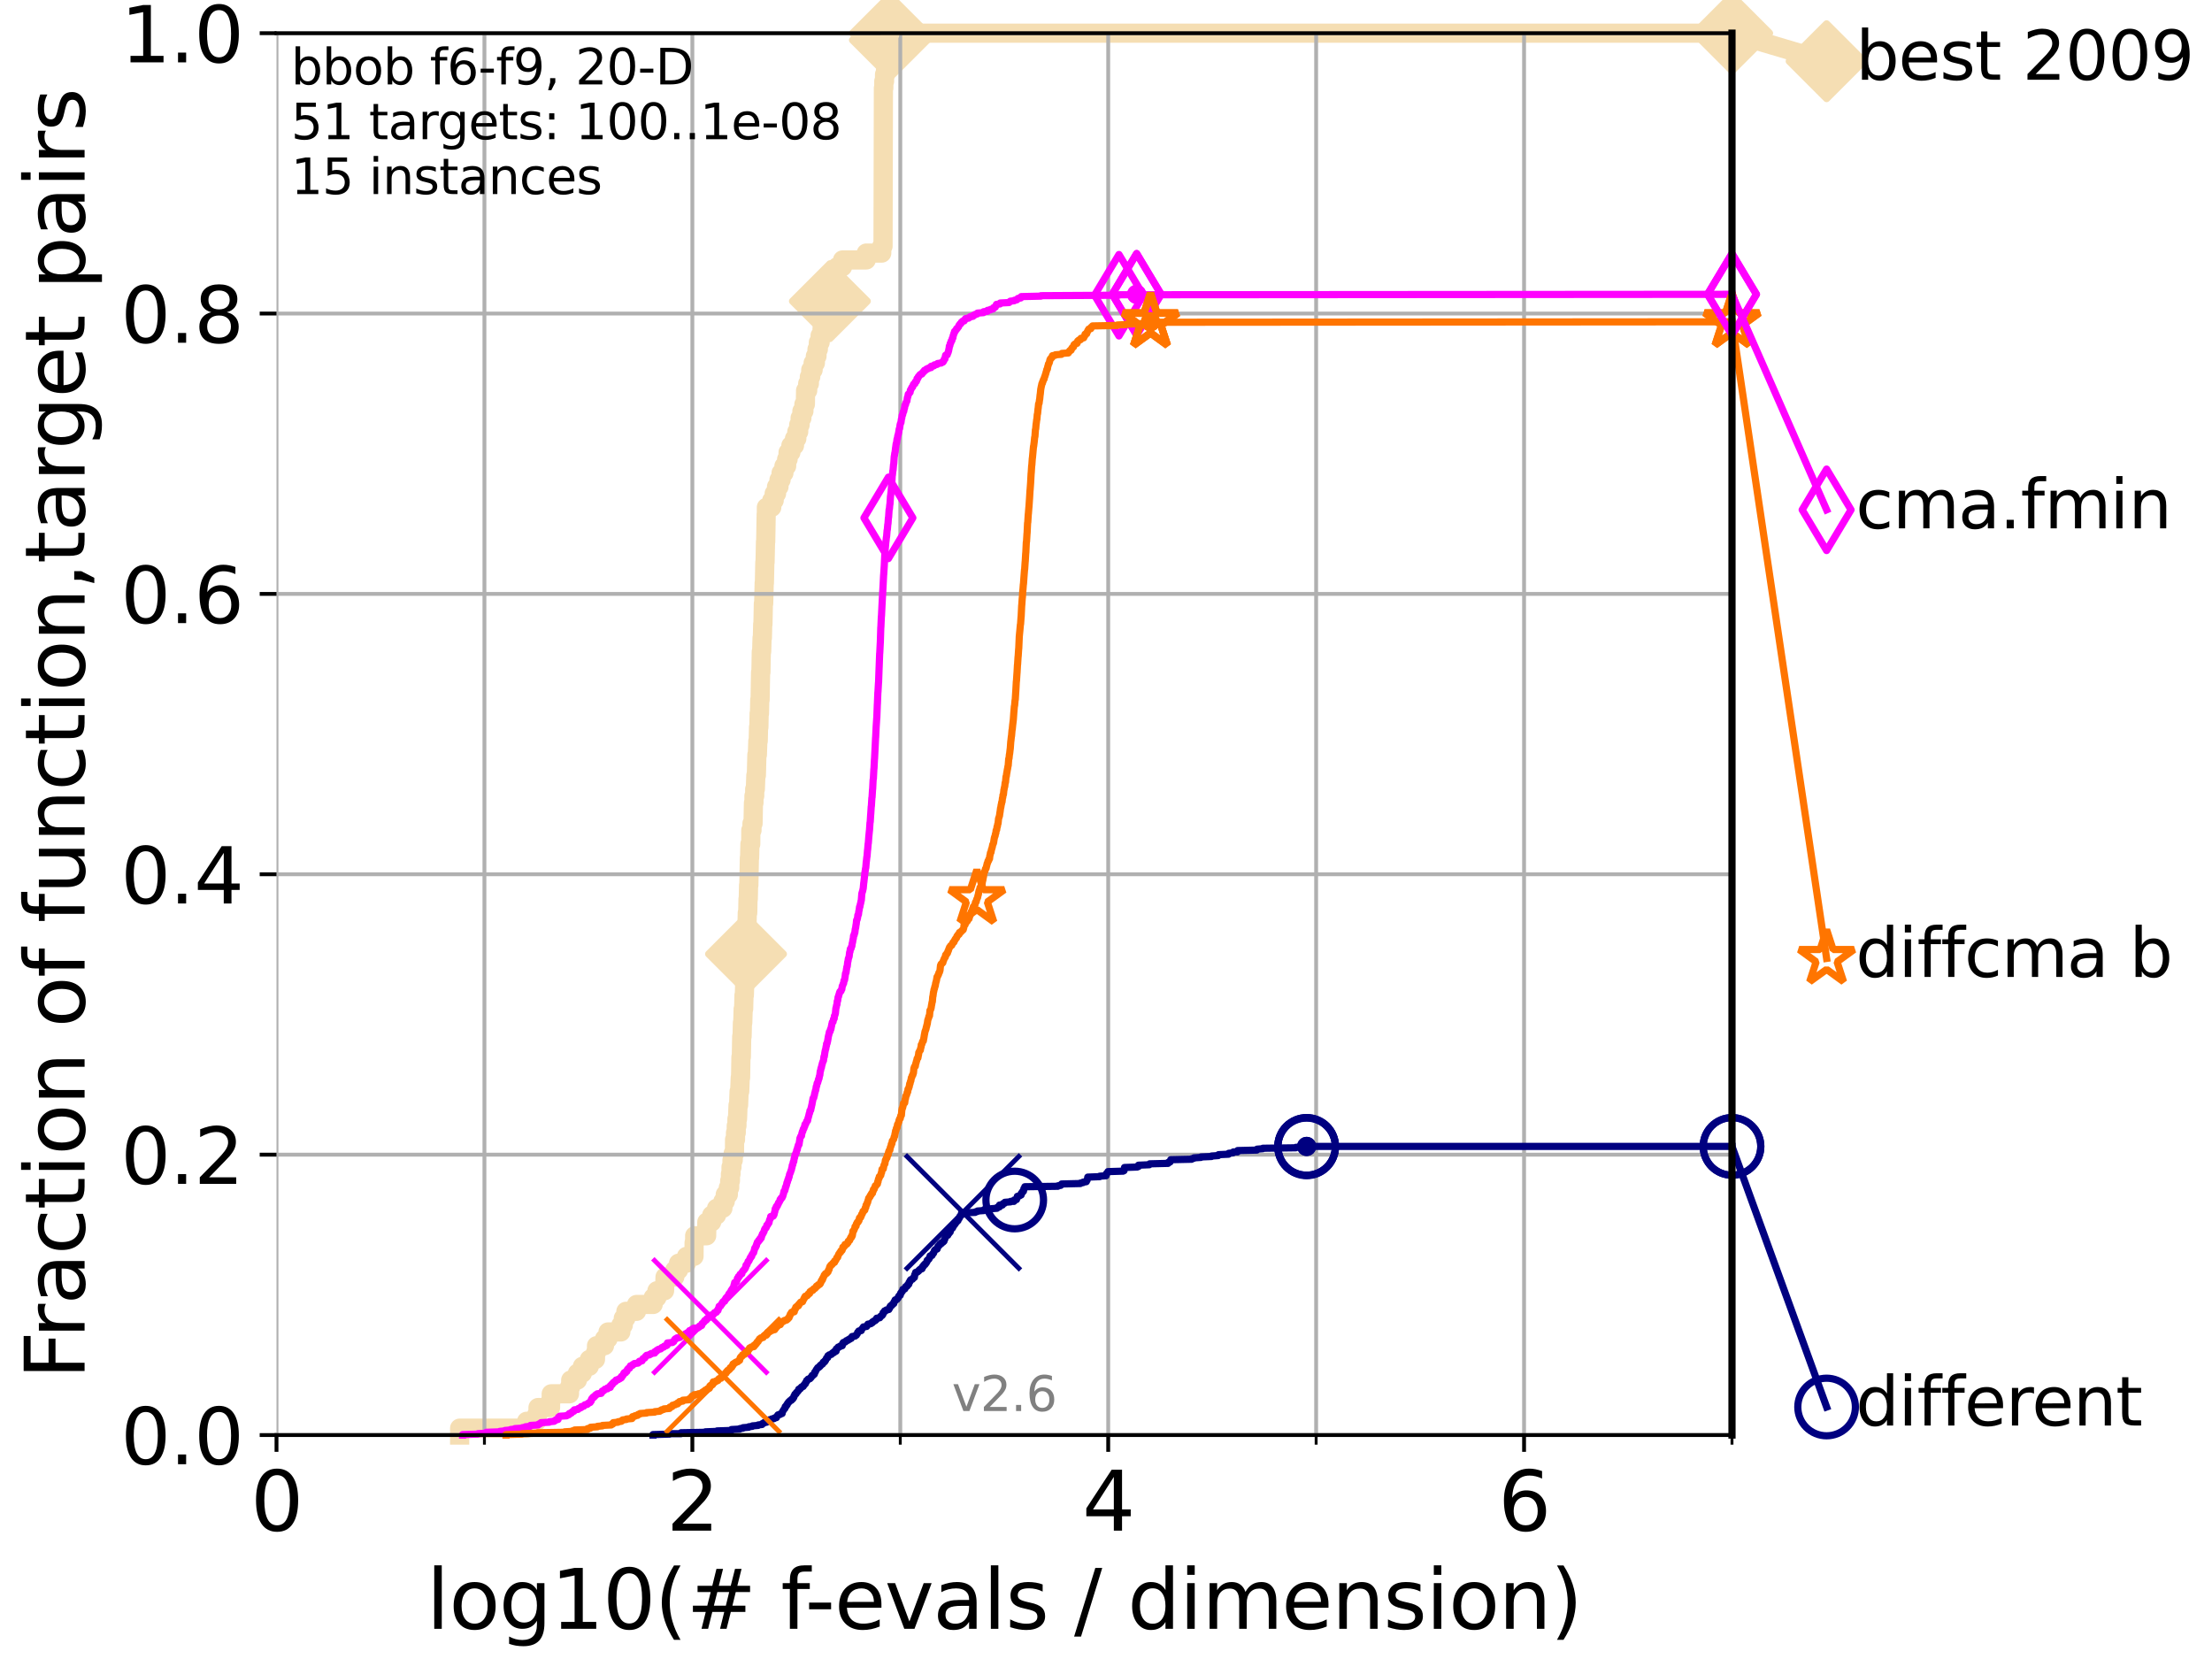 <?xml version="1.0" encoding="utf-8" standalone="no"?>
<!DOCTYPE svg PUBLIC "-//W3C//DTD SVG 1.1//EN"
  "http://www.w3.org/Graphics/SVG/1.1/DTD/svg11.dtd">
<svg height="345.6pt" version="1.1" viewBox="0 0 460.8 345.6" width="460.8pt" xmlns="http://www.w3.org/2000/svg" xmlns:xlink="http://www.w3.org/1999/xlink">
 <defs>
  <style type="text/css">*{stroke-linecap:butt;stroke-linejoin:round;}</style>
 </defs>
 <g id="figure_1">
  <g id="patch_1">
   <path d="M 0 345.6 
L 460.8 345.6 
L 460.8 0 
L 0 0 
z
" style="fill:#ffffff;"/>
  </g>
  <g id="axes_1">
   <g id="patch_2">
    <path d="M 57.6 298.944 
L 360.806 298.944 
L 360.806 6.912 
L 57.6 6.912 
z
" style="fill:#ffffff;"/>
   </g>
   <g id="line2d_1">
    <path d="M 95.753 298.944 
L 95.753 297.512 
L 109.698 297.512 
L 109.698 296.081 
L 111.815 296.081 
L 111.815 294.649 
L 112.077 294.649 
L 112.077 293.218 
L 114.692 293.218 
L 114.692 291.786 
L 114.827 291.786 
L 114.827 290.355 
L 118.635 290.355 
L 118.635 288.923 
L 118.89 288.923 
L 118.89 287.492 
L 120.284 287.492 
L 120.284 286.06 
L 121.329 286.06 
L 121.329 284.629 
L 122.766 284.629 
L 122.766 283.197 
L 124.047 283.197 
L 124.047 281.766 
L 124.265 281.766 
L 124.265 280.334 
L 125.929 280.334 
L 125.929 278.903 
L 126.661 278.903 
L 126.661 277.471 
L 129.334 277.471 
L 129.334 276.04 
L 129.846 276.04 
L 129.846 274.608 
L 130.384 274.608 
L 130.384 273.176 
L 132.604 273.176 
L 132.604 271.745 
L 136.069 271.745 
L 136.069 270.313 
L 136.851 270.313 
L 136.851 268.882 
L 138.439 268.882 
L 138.541 266.019 
L 140.566 266.019 
L 140.566 264.587 
L 141.349 264.587 
L 141.349 263.156 
L 143.006 263.156 
L 143.006 261.724 
L 144.575 261.724 
L 144.594 258.861 
L 144.713 258.861 
L 144.713 257.43 
L 147.208 257.43 
L 147.248 254.567 
L 148.262 254.567 
L 148.262 253.135 
L 149.274 253.135 
L 149.274 251.704 
L 150.594 251.704 
L 150.594 250.272 
L 151.083 250.272 
L 151.083 248.84 
L 151.726 248.84 
L 151.726 247.409 
L 152.008 247.409 
L 152.008 245.977 
L 152.163 245.977 
L 152.163 244.546 
L 152.286 244.546 
L 152.286 243.114 
L 152.487 243.114 
L 152.487 241.683 
L 152.746 241.683 
L 152.746 240.251 
L 153.013 240.251 
L 153.025 237.388 
L 153.218 237.388 
L 153.218 235.957 
L 153.375 235.957 
L 153.375 234.525 
L 153.519 234.525 
L 153.519 233.094 
L 153.639 233.094 
L 153.747 230.231 
L 153.861 230.231 
L 153.967 227.368 
L 154.096 227.368 
L 154.207 224.504 
L 154.279 224.504 
L 154.35 220.21 
L 154.432 220.21 
L 154.514 215.915 
L 154.59 215.915 
L 154.661 213.052 
L 154.731 213.052 
L 154.817 210.189 
L 154.913 210.189 
L 154.987 207.326 
L 155.062 207.326 
L 155.151 204.463 
L 155.193 204.463 
L 155.256 201.6 
L 155.319 201.6 
L 155.407 197.305 
L 155.444 197.305 
L 155.521 193.011 
L 155.609 193.011 
L 155.675 190.148 
L 155.767 190.148 
L 155.823 187.285 
L 155.879 187.285 
L 155.94 184.422 
L 156 184.422 
L 156.111 178.696 
L 156.161 178.696 
L 156.225 175.832 
L 156.394 175.832 
L 156.408 172.969 
L 156.653 172.969 
L 156.653 171.538 
L 156.875 171.538 
L 156.957 167.243 
L 157.062 167.243 
L 157.062 165.812 
L 157.218 165.812 
L 157.218 164.38 
L 157.354 164.38 
L 157.457 161.517 
L 157.564 161.517 
L 157.674 157.223 
L 157.775 157.223 
L 157.871 154.36 
L 157.953 154.36 
L 158.016 151.496 
L 158.089 151.496 
L 158.143 148.633 
L 158.214 148.633 
L 158.272 145.77 
L 158.344 145.77 
L 158.445 140.044 
L 158.516 140.044 
L 158.591 135.75 
L 158.669 135.75 
L 158.752 132.887 
L 158.817 132.887 
L 158.886 130.024 
L 158.938 130.024 
L 159.024 125.729 
L 159.088 125.729 
L 159.195 121.434 
L 159.237 121.434 
L 159.33 117.14 
L 159.376 117.14 
L 159.469 112.845 
L 159.51 112.845 
L 159.61 107.119 
L 159.652 107.119 
L 159.652 105.688 
L 160.77 105.688 
L 160.77 104.256 
L 161.274 104.256 
L 161.274 102.824 
L 161.766 102.824 
L 161.766 101.393 
L 162.277 101.393 
L 162.277 99.961 
L 162.712 99.961 
L 162.712 98.53 
L 163.308 98.53 
L 163.308 97.098 
L 163.873 97.098 
L 163.873 95.667 
L 164.171 95.667 
L 164.171 94.235 
L 164.759 94.235 
L 164.759 92.804 
L 165.508 92.804 
L 165.508 91.372 
L 165.993 91.372 
L 165.993 89.941 
L 166.385 89.941 
L 166.385 88.509 
L 166.679 88.509 
L 166.679 87.078 
L 167.051 87.078 
L 167.051 85.646 
L 167.469 85.646 
L 167.469 84.215 
L 167.775 84.215 
L 167.818 81.352 
L 168.259 81.352 
L 168.259 79.92 
L 168.607 79.92 
L 168.607 78.488 
L 168.895 78.488 
L 168.895 77.057 
L 169.388 77.057 
L 169.388 75.625 
L 169.857 75.625 
L 169.857 74.194 
L 170.198 74.194 
L 170.198 72.762 
L 170.477 72.762 
L 170.477 71.331 
L 170.847 71.331 
L 170.847 69.899 
L 171.247 69.899 
L 171.247 68.468 
L 171.418 68.468 
L 171.418 67.036 
L 171.895 67.036 
L 171.895 65.605 
L 172.251 65.605 
L 172.344 62.742 
L 172.881 62.742 
L 172.985 59.879 
L 173.298 59.879 
L 173.298 58.447 
L 173.547 58.447 
L 173.547 57.016 
L 174.397 57.016 
L 174.397 55.584 
L 175.523 55.584 
L 175.523 54.152 
L 180.455 54.152 
L 180.455 52.721 
L 183.681 52.721 
L 183.681 51.289 
L 183.953 51.289 
L 184.029 18.364 
L 184.111 18.364 
L 184.111 16.933 
L 184.266 16.933 
L 184.266 15.501 
L 184.454 15.501 
L 184.514 12.638 
L 184.585 12.638 
L 184.585 11.207 
L 184.803 11.207 
L 184.803 9.775 
L 185.118 9.775 
L 185.118 8.344 
L 185.378 8.344 
L 185.378 6.912 
L 360.806 6.912 
L 360.806 6.912 
" style="fill:none;stroke:#f5deb3;stroke-linecap:square;stroke-width:4;"/>
   </g>
   <g id="line2d_2">
    <defs>
     <path d="M -0 7.778 
L 7.778 0 
L 0 -7.778 
L -7.778 -0 
z
" id="m68bde0e45a" style="stroke:#f5deb3;stroke-linejoin:miter;stroke-width:1.5;"/>
    </defs>
    <g>
     <use style="fill:#f5deb3;stroke:#f5deb3;stroke-linejoin:miter;stroke-width:1.5;" x="155.407" xlink:href="#m68bde0e45a" y="198.737"/>
     <use style="fill:#f5deb3;stroke:#f5deb3;stroke-linejoin:miter;stroke-width:1.5;" x="172.881" xlink:href="#m68bde0e45a" y="62.742"/>
     <use style="fill:#f5deb3;stroke:#f5deb3;stroke-linejoin:miter;stroke-width:1.5;" x="185.378" xlink:href="#m68bde0e45a" y="8.344"/>
     <use style="fill:#f5deb3;stroke:#f5deb3;stroke-linejoin:miter;stroke-width:1.5;" x="185.378" xlink:href="#m68bde0e45a" y="6.912"/>
     <use style="fill:#f5deb3;stroke:#f5deb3;stroke-linejoin:miter;stroke-width:1.5;" x="360.806" xlink:href="#m68bde0e45a" y="6.912"/>
    </g>
   </g>
   <g id="line2d_3">
    <path style="fill:none;stroke:#f5deb3;stroke-linecap:square;stroke-width:4;"/>
    <g/>
   </g>
   <g id="line2d_4">
    <path d="M 360.806 6.912 
L 380.515 12.753 
" style="fill:none;stroke:#f5deb3;stroke-linecap:square;stroke-width:4;"/>
    <g>
     <use style="fill:#f5deb3;stroke:#f5deb3;stroke-linejoin:miter;stroke-width:1.5;" x="360.806" xlink:href="#m68bde0e45a" y="6.912"/>
     <use style="fill:#f5deb3;stroke:#f5deb3;stroke-linejoin:miter;stroke-width:1.5;" x="380.515" xlink:href="#m68bde0e45a" y="12.753"/>
    </g>
   </g>
   <g id="matplotlib.axis_1">
    <g id="xtick_1">
     <g id="line2d_5">
      <path clip-path="url(#p525c77a30e)" d="M 57.6 298.944 
L 57.6 6.912 
" style="fill:none;stroke:#b0b0b0;stroke-linecap:square;stroke-width:0.8;"/>
     </g>
     <g id="line2d_6">
      <defs>
       <path d="M 0 0 
L 0 3.5 
" id="m56696f4d11" style="stroke:#000000;stroke-width:0.8;"/>
      </defs>
      <g>
       <use style="stroke:#000000;stroke-width:0.8;" x="57.6" xlink:href="#m56696f4d11" y="298.944"/>
      </g>
     </g>
     <g id="text_1">
      <!-- 0 -->
      <g transform="translate(52.192 318.861)scale(0.17 -0.17)">
       <defs>
        <path d="M 2034 4250 
Q 1547 4250 1301 3770 
Q 1056 3291 1056 2328 
Q 1056 1369 1301 889 
Q 1547 409 2034 409 
Q 2525 409 2770 889 
Q 3016 1369 3016 2328 
Q 3016 3291 2770 3770 
Q 2525 4250 2034 4250 
z
M 2034 4750 
Q 2819 4750 3233 4129 
Q 3647 3509 3647 2328 
Q 3647 1150 3233 529 
Q 2819 -91 2034 -91 
Q 1250 -91 836 529 
Q 422 1150 422 2328 
Q 422 3509 836 4129 
Q 1250 4750 2034 4750 
z
" id="DejaVuSans-30" transform="scale(0.016)"/>
       </defs>
       <use xlink:href="#DejaVuSans-30"/>
      </g>
     </g>
    </g>
    <g id="xtick_2">
     <g id="line2d_7">
      <path clip-path="url(#p525c77a30e)" d="M 144.23 298.944 
L 144.23 6.912 
" style="fill:none;stroke:#b0b0b0;stroke-linecap:square;stroke-width:0.8;"/>
     </g>
     <g id="line2d_8">
      <g>
       <use style="stroke:#000000;stroke-width:0.8;" x="144.23" xlink:href="#m56696f4d11" y="298.944"/>
      </g>
     </g>
     <g id="text_2">
      <!-- 2 -->
      <g transform="translate(138.822 318.861)scale(0.17 -0.17)">
       <defs>
        <path d="M 1228 531 
L 3431 531 
L 3431 0 
L 469 0 
L 469 531 
Q 828 903 1448 1529 
Q 2069 2156 2228 2338 
Q 2531 2678 2651 2914 
Q 2772 3150 2772 3378 
Q 2772 3750 2511 3984 
Q 2250 4219 1831 4219 
Q 1534 4219 1204 4116 
Q 875 4013 500 3803 
L 500 4441 
Q 881 4594 1212 4672 
Q 1544 4750 1819 4750 
Q 2544 4750 2975 4387 
Q 3406 4025 3406 3419 
Q 3406 3131 3298 2873 
Q 3191 2616 2906 2266 
Q 2828 2175 2409 1742 
Q 1991 1309 1228 531 
z
" id="DejaVuSans-32" transform="scale(0.016)"/>
       </defs>
       <use xlink:href="#DejaVuSans-32"/>
      </g>
     </g>
    </g>
    <g id="xtick_3">
     <g id="line2d_9">
      <path clip-path="url(#p525c77a30e)" d="M 230.861 298.944 
L 230.861 6.912 
" style="fill:none;stroke:#b0b0b0;stroke-linecap:square;stroke-width:0.8;"/>
     </g>
     <g id="line2d_10">
      <g>
       <use style="stroke:#000000;stroke-width:0.8;" x="230.861" xlink:href="#m56696f4d11" y="298.944"/>
      </g>
     </g>
     <g id="text_3">
      <!-- 4 -->
      <g transform="translate(225.453 318.861)scale(0.17 -0.17)">
       <defs>
        <path d="M 2419 4116 
L 825 1625 
L 2419 1625 
L 2419 4116 
z
M 2253 4666 
L 3047 4666 
L 3047 1625 
L 3713 1625 
L 3713 1100 
L 3047 1100 
L 3047 0 
L 2419 0 
L 2419 1100 
L 313 1100 
L 313 1709 
L 2253 4666 
z
" id="DejaVuSans-34" transform="scale(0.016)"/>
       </defs>
       <use xlink:href="#DejaVuSans-34"/>
      </g>
     </g>
    </g>
    <g id="xtick_4">
     <g id="line2d_11">
      <path clip-path="url(#p525c77a30e)" d="M 317.491 298.944 
L 317.491 6.912 
" style="fill:none;stroke:#b0b0b0;stroke-linecap:square;stroke-width:0.8;"/>
     </g>
     <g id="line2d_12">
      <g>
       <use style="stroke:#000000;stroke-width:0.8;" x="317.491" xlink:href="#m56696f4d11" y="298.944"/>
      </g>
     </g>
     <g id="text_4">
      <!-- 6 -->
      <g transform="translate(312.083 318.861)scale(0.17 -0.17)">
       <defs>
        <path d="M 2113 2584 
Q 1688 2584 1439 2293 
Q 1191 2003 1191 1497 
Q 1191 994 1439 701 
Q 1688 409 2113 409 
Q 2538 409 2786 701 
Q 3034 994 3034 1497 
Q 3034 2003 2786 2293 
Q 2538 2584 2113 2584 
z
M 3366 4563 
L 3366 3988 
Q 3128 4100 2886 4159 
Q 2644 4219 2406 4219 
Q 1781 4219 1451 3797 
Q 1122 3375 1075 2522 
Q 1259 2794 1537 2939 
Q 1816 3084 2150 3084 
Q 2853 3084 3261 2657 
Q 3669 2231 3669 1497 
Q 3669 778 3244 343 
Q 2819 -91 2113 -91 
Q 1303 -91 875 529 
Q 447 1150 447 2328 
Q 447 3434 972 4092 
Q 1497 4750 2381 4750 
Q 2619 4750 2861 4703 
Q 3103 4656 3366 4563 
z
" id="DejaVuSans-36" transform="scale(0.016)"/>
       </defs>
       <use xlink:href="#DejaVuSans-36"/>
      </g>
     </g>
    </g>
    <g id="xtick_5">
     <g id="line2d_13">
      <path clip-path="url(#p525c77a30e)" d="M 100.915 298.944 
L 100.915 6.912 
" style="fill:none;stroke:#b0b0b0;stroke-linecap:square;stroke-width:0.8;"/>
     </g>
     <g id="line2d_14">
      <defs>
       <path d="M 0 0 
L 0 2 
" id="ma284c29c15" style="stroke:#000000;stroke-width:0.6;"/>
      </defs>
      <g>
       <use style="stroke:#000000;stroke-width:0.6;" x="100.915" xlink:href="#ma284c29c15" y="298.944"/>
      </g>
     </g>
    </g>
    <g id="xtick_6">
     <g id="line2d_15">
      <path clip-path="url(#p525c77a30e)" d="M 187.546 298.944 
L 187.546 6.912 
" style="fill:none;stroke:#b0b0b0;stroke-linecap:square;stroke-width:0.8;"/>
     </g>
     <g id="line2d_16">
      <g>
       <use style="stroke:#000000;stroke-width:0.6;" x="187.546" xlink:href="#ma284c29c15" y="298.944"/>
      </g>
     </g>
    </g>
    <g id="xtick_7">
     <g id="line2d_17">
      <path clip-path="url(#p525c77a30e)" d="M 274.176 298.944 
L 274.176 6.912 
" style="fill:none;stroke:#b0b0b0;stroke-linecap:square;stroke-width:0.8;"/>
     </g>
     <g id="line2d_18">
      <g>
       <use style="stroke:#000000;stroke-width:0.6;" x="274.176" xlink:href="#ma284c29c15" y="298.944"/>
      </g>
     </g>
    </g>
    <g id="xtick_8">
     <g id="line2d_19">
      <path clip-path="url(#p525c77a30e)" d="M 360.806 298.944 
L 360.806 6.912 
" style="fill:none;stroke:#b0b0b0;stroke-linecap:square;stroke-width:0.8;"/>
     </g>
     <g id="line2d_20">
      <g>
       <use style="stroke:#000000;stroke-width:0.6;" x="360.806" xlink:href="#ma284c29c15" y="298.944"/>
      </g>
     </g>
    </g>
    <g id="text_5">
     <!-- log10(# f-evals / dimension) -->
     <g transform="translate(88.823 339.314)scale(0.17 -0.17)">
      <defs>
       <path d="M 603 4863 
L 1178 4863 
L 1178 0 
L 603 0 
L 603 4863 
z
" id="DejaVuSans-6c" transform="scale(0.016)"/>
       <path d="M 1959 3097 
Q 1497 3097 1228 2736 
Q 959 2375 959 1747 
Q 959 1119 1226 758 
Q 1494 397 1959 397 
Q 2419 397 2687 759 
Q 2956 1122 2956 1747 
Q 2956 2369 2687 2733 
Q 2419 3097 1959 3097 
z
M 1959 3584 
Q 2709 3584 3137 3096 
Q 3566 2609 3566 1747 
Q 3566 888 3137 398 
Q 2709 -91 1959 -91 
Q 1206 -91 779 398 
Q 353 888 353 1747 
Q 353 2609 779 3096 
Q 1206 3584 1959 3584 
z
" id="DejaVuSans-6f" transform="scale(0.016)"/>
       <path d="M 2906 1791 
Q 2906 2416 2648 2759 
Q 2391 3103 1925 3103 
Q 1463 3103 1205 2759 
Q 947 2416 947 1791 
Q 947 1169 1205 825 
Q 1463 481 1925 481 
Q 2391 481 2648 825 
Q 2906 1169 2906 1791 
z
M 3481 434 
Q 3481 -459 3084 -895 
Q 2688 -1331 1869 -1331 
Q 1566 -1331 1297 -1286 
Q 1028 -1241 775 -1147 
L 775 -588 
Q 1028 -725 1275 -790 
Q 1522 -856 1778 -856 
Q 2344 -856 2625 -561 
Q 2906 -266 2906 331 
L 2906 616 
Q 2728 306 2450 153 
Q 2172 0 1784 0 
Q 1141 0 747 490 
Q 353 981 353 1791 
Q 353 2603 747 3093 
Q 1141 3584 1784 3584 
Q 2172 3584 2450 3431 
Q 2728 3278 2906 2969 
L 2906 3500 
L 3481 3500 
L 3481 434 
z
" id="DejaVuSans-67" transform="scale(0.016)"/>
       <path d="M 794 531 
L 1825 531 
L 1825 4091 
L 703 3866 
L 703 4441 
L 1819 4666 
L 2450 4666 
L 2450 531 
L 3481 531 
L 3481 0 
L 794 0 
L 794 531 
z
" id="DejaVuSans-31" transform="scale(0.016)"/>
       <path d="M 1984 4856 
Q 1566 4138 1362 3434 
Q 1159 2731 1159 2009 
Q 1159 1288 1364 580 
Q 1569 -128 1984 -844 
L 1484 -844 
Q 1016 -109 783 600 
Q 550 1309 550 2009 
Q 550 2706 781 3412 
Q 1013 4119 1484 4856 
L 1984 4856 
z
" id="DejaVuSans-28" transform="scale(0.016)"/>
       <path d="M 3272 2816 
L 2363 2816 
L 2100 1772 
L 3016 1772 
L 3272 2816 
z
M 2803 4594 
L 2478 3297 
L 3391 3297 
L 3719 4594 
L 4219 4594 
L 3897 3297 
L 4872 3297 
L 4872 2816 
L 3775 2816 
L 3519 1772 
L 4513 1772 
L 4513 1294 
L 3397 1294 
L 3072 0 
L 2572 0 
L 2894 1294 
L 1978 1294 
L 1656 0 
L 1153 0 
L 1478 1294 
L 494 1294 
L 494 1772 
L 1594 1772 
L 1856 2816 
L 850 2816 
L 850 3297 
L 1978 3297 
L 2297 4594 
L 2803 4594 
z
" id="DejaVuSans-23" transform="scale(0.016)"/>
       <path id="DejaVuSans-20" transform="scale(0.016)"/>
       <path d="M 2375 4863 
L 2375 4384 
L 1825 4384 
Q 1516 4384 1395 4259 
Q 1275 4134 1275 3809 
L 1275 3500 
L 2222 3500 
L 2222 3053 
L 1275 3053 
L 1275 0 
L 697 0 
L 697 3053 
L 147 3053 
L 147 3500 
L 697 3500 
L 697 3744 
Q 697 4328 969 4595 
Q 1241 4863 1831 4863 
L 2375 4863 
z
" id="DejaVuSans-66" transform="scale(0.016)"/>
       <path d="M 313 2009 
L 1997 2009 
L 1997 1497 
L 313 1497 
L 313 2009 
z
" id="DejaVuSans-2d" transform="scale(0.016)"/>
       <path d="M 3597 1894 
L 3597 1613 
L 953 1613 
Q 991 1019 1311 708 
Q 1631 397 2203 397 
Q 2534 397 2845 478 
Q 3156 559 3463 722 
L 3463 178 
Q 3153 47 2828 -22 
Q 2503 -91 2169 -91 
Q 1331 -91 842 396 
Q 353 884 353 1716 
Q 353 2575 817 3079 
Q 1281 3584 2069 3584 
Q 2775 3584 3186 3129 
Q 3597 2675 3597 1894 
z
M 3022 2063 
Q 3016 2534 2758 2815 
Q 2500 3097 2075 3097 
Q 1594 3097 1305 2825 
Q 1016 2553 972 2059 
L 3022 2063 
z
" id="DejaVuSans-65" transform="scale(0.016)"/>
       <path d="M 191 3500 
L 800 3500 
L 1894 563 
L 2988 3500 
L 3597 3500 
L 2284 0 
L 1503 0 
L 191 3500 
z
" id="DejaVuSans-76" transform="scale(0.016)"/>
       <path d="M 2194 1759 
Q 1497 1759 1228 1600 
Q 959 1441 959 1056 
Q 959 750 1161 570 
Q 1363 391 1709 391 
Q 2188 391 2477 730 
Q 2766 1069 2766 1631 
L 2766 1759 
L 2194 1759 
z
M 3341 1997 
L 3341 0 
L 2766 0 
L 2766 531 
Q 2569 213 2275 61 
Q 1981 -91 1556 -91 
Q 1019 -91 701 211 
Q 384 513 384 1019 
Q 384 1609 779 1909 
Q 1175 2209 1959 2209 
L 2766 2209 
L 2766 2266 
Q 2766 2663 2505 2880 
Q 2244 3097 1772 3097 
Q 1472 3097 1187 3025 
Q 903 2953 641 2809 
L 641 3341 
Q 956 3463 1253 3523 
Q 1550 3584 1831 3584 
Q 2591 3584 2966 3190 
Q 3341 2797 3341 1997 
z
" id="DejaVuSans-61" transform="scale(0.016)"/>
       <path d="M 2834 3397 
L 2834 2853 
Q 2591 2978 2328 3040 
Q 2066 3103 1784 3103 
Q 1356 3103 1142 2972 
Q 928 2841 928 2578 
Q 928 2378 1081 2264 
Q 1234 2150 1697 2047 
L 1894 2003 
Q 2506 1872 2764 1633 
Q 3022 1394 3022 966 
Q 3022 478 2636 193 
Q 2250 -91 1575 -91 
Q 1294 -91 989 -36 
Q 684 19 347 128 
L 347 722 
Q 666 556 975 473 
Q 1284 391 1588 391 
Q 1994 391 2212 530 
Q 2431 669 2431 922 
Q 2431 1156 2273 1281 
Q 2116 1406 1581 1522 
L 1381 1569 
Q 847 1681 609 1914 
Q 372 2147 372 2553 
Q 372 3047 722 3315 
Q 1072 3584 1716 3584 
Q 2034 3584 2315 3537 
Q 2597 3491 2834 3397 
z
" id="DejaVuSans-73" transform="scale(0.016)"/>
       <path d="M 1625 4666 
L 2156 4666 
L 531 -594 
L 0 -594 
L 1625 4666 
z
" id="DejaVuSans-2f" transform="scale(0.016)"/>
       <path d="M 2906 2969 
L 2906 4863 
L 3481 4863 
L 3481 0 
L 2906 0 
L 2906 525 
Q 2725 213 2448 61 
Q 2172 -91 1784 -91 
Q 1150 -91 751 415 
Q 353 922 353 1747 
Q 353 2572 751 3078 
Q 1150 3584 1784 3584 
Q 2172 3584 2448 3432 
Q 2725 3281 2906 2969 
z
M 947 1747 
Q 947 1113 1208 752 
Q 1469 391 1925 391 
Q 2381 391 2643 752 
Q 2906 1113 2906 1747 
Q 2906 2381 2643 2742 
Q 2381 3103 1925 3103 
Q 1469 3103 1208 2742 
Q 947 2381 947 1747 
z
" id="DejaVuSans-64" transform="scale(0.016)"/>
       <path d="M 603 3500 
L 1178 3500 
L 1178 0 
L 603 0 
L 603 3500 
z
M 603 4863 
L 1178 4863 
L 1178 4134 
L 603 4134 
L 603 4863 
z
" id="DejaVuSans-69" transform="scale(0.016)"/>
       <path d="M 3328 2828 
Q 3544 3216 3844 3400 
Q 4144 3584 4550 3584 
Q 5097 3584 5394 3201 
Q 5691 2819 5691 2113 
L 5691 0 
L 5113 0 
L 5113 2094 
Q 5113 2597 4934 2840 
Q 4756 3084 4391 3084 
Q 3944 3084 3684 2787 
Q 3425 2491 3425 1978 
L 3425 0 
L 2847 0 
L 2847 2094 
Q 2847 2600 2669 2842 
Q 2491 3084 2119 3084 
Q 1678 3084 1418 2786 
Q 1159 2488 1159 1978 
L 1159 0 
L 581 0 
L 581 3500 
L 1159 3500 
L 1159 2956 
Q 1356 3278 1631 3431 
Q 1906 3584 2284 3584 
Q 2666 3584 2933 3390 
Q 3200 3197 3328 2828 
z
" id="DejaVuSans-6d" transform="scale(0.016)"/>
       <path d="M 3513 2113 
L 3513 0 
L 2938 0 
L 2938 2094 
Q 2938 2591 2744 2837 
Q 2550 3084 2163 3084 
Q 1697 3084 1428 2787 
Q 1159 2491 1159 1978 
L 1159 0 
L 581 0 
L 581 3500 
L 1159 3500 
L 1159 2956 
Q 1366 3272 1645 3428 
Q 1925 3584 2291 3584 
Q 2894 3584 3203 3211 
Q 3513 2838 3513 2113 
z
" id="DejaVuSans-6e" transform="scale(0.016)"/>
       <path d="M 513 4856 
L 1013 4856 
Q 1481 4119 1714 3412 
Q 1947 2706 1947 2009 
Q 1947 1309 1714 600 
Q 1481 -109 1013 -844 
L 513 -844 
Q 928 -128 1133 580 
Q 1338 1288 1338 2009 
Q 1338 2731 1133 3434 
Q 928 4138 513 4856 
z
" id="DejaVuSans-29" transform="scale(0.016)"/>
      </defs>
      <use xlink:href="#DejaVuSans-6c"/>
      <use x="27.783" xlink:href="#DejaVuSans-6f"/>
      <use x="88.965" xlink:href="#DejaVuSans-67"/>
      <use x="152.441" xlink:href="#DejaVuSans-31"/>
      <use x="216.064" xlink:href="#DejaVuSans-30"/>
      <use x="279.688" xlink:href="#DejaVuSans-28"/>
      <use x="318.701" xlink:href="#DejaVuSans-23"/>
      <use x="402.49" xlink:href="#DejaVuSans-20"/>
      <use x="434.277" xlink:href="#DejaVuSans-66"/>
      <use x="463.982" xlink:href="#DejaVuSans-2d"/>
      <use x="500.066" xlink:href="#DejaVuSans-65"/>
      <use x="561.59" xlink:href="#DejaVuSans-76"/>
      <use x="620.77" xlink:href="#DejaVuSans-61"/>
      <use x="682.049" xlink:href="#DejaVuSans-6c"/>
      <use x="709.832" xlink:href="#DejaVuSans-73"/>
      <use x="761.932" xlink:href="#DejaVuSans-20"/>
      <use x="793.719" xlink:href="#DejaVuSans-2f"/>
      <use x="827.41" xlink:href="#DejaVuSans-20"/>
      <use x="859.197" xlink:href="#DejaVuSans-64"/>
      <use x="922.674" xlink:href="#DejaVuSans-69"/>
      <use x="950.457" xlink:href="#DejaVuSans-6d"/>
      <use x="1047.869" xlink:href="#DejaVuSans-65"/>
      <use x="1109.393" xlink:href="#DejaVuSans-6e"/>
      <use x="1172.771" xlink:href="#DejaVuSans-73"/>
      <use x="1224.871" xlink:href="#DejaVuSans-69"/>
      <use x="1252.654" xlink:href="#DejaVuSans-6f"/>
      <use x="1313.836" xlink:href="#DejaVuSans-6e"/>
      <use x="1377.215" xlink:href="#DejaVuSans-29"/>
     </g>
    </g>
   </g>
   <g id="matplotlib.axis_2">
    <g id="ytick_1">
     <g id="line2d_21">
      <path clip-path="url(#p525c77a30e)" d="M 57.6 298.944 
L 360.806 298.944 
" style="fill:none;stroke:#b0b0b0;stroke-linecap:square;stroke-width:0.8;"/>
     </g>
     <g id="line2d_22">
      <defs>
       <path d="M 0 0 
L -3.5 0 
" id="mfeb6ce0b5b" style="stroke:#000000;stroke-width:0.8;"/>
      </defs>
      <g>
       <use style="stroke:#000000;stroke-width:0.8;" x="57.6" xlink:href="#mfeb6ce0b5b" y="298.944"/>
      </g>
     </g>
     <g id="text_6">
      <!-- 0.0 -->
      <g transform="translate(25.155 305.023)scale(0.16 -0.16)">
       <defs>
        <path d="M 684 794 
L 1344 794 
L 1344 0 
L 684 0 
L 684 794 
z
" id="DejaVuSans-2e" transform="scale(0.016)"/>
       </defs>
       <use xlink:href="#DejaVuSans-30"/>
       <use x="63.623" xlink:href="#DejaVuSans-2e"/>
       <use x="95.41" xlink:href="#DejaVuSans-30"/>
      </g>
     </g>
    </g>
    <g id="ytick_2">
     <g id="line2d_23">
      <path clip-path="url(#p525c77a30e)" d="M 57.6 240.538 
L 360.806 240.538 
" style="fill:none;stroke:#b0b0b0;stroke-linecap:square;stroke-width:0.8;"/>
     </g>
     <g id="line2d_24">
      <g>
       <use style="stroke:#000000;stroke-width:0.8;" x="57.6" xlink:href="#mfeb6ce0b5b" y="240.538"/>
      </g>
     </g>
     <g id="text_7">
      <!-- 0.2 -->
      <g transform="translate(25.155 246.616)scale(0.16 -0.16)">
       <use xlink:href="#DejaVuSans-30"/>
       <use x="63.623" xlink:href="#DejaVuSans-2e"/>
       <use x="95.41" xlink:href="#DejaVuSans-32"/>
      </g>
     </g>
    </g>
    <g id="ytick_3">
     <g id="line2d_25">
      <path clip-path="url(#p525c77a30e)" d="M 57.6 182.131 
L 360.806 182.131 
" style="fill:none;stroke:#b0b0b0;stroke-linecap:square;stroke-width:0.8;"/>
     </g>
     <g id="line2d_26">
      <g>
       <use style="stroke:#000000;stroke-width:0.8;" x="57.6" xlink:href="#mfeb6ce0b5b" y="182.131"/>
      </g>
     </g>
     <g id="text_8">
      <!-- 0.4 -->
      <g transform="translate(25.155 188.21)scale(0.16 -0.16)">
       <use xlink:href="#DejaVuSans-30"/>
       <use x="63.623" xlink:href="#DejaVuSans-2e"/>
       <use x="95.41" xlink:href="#DejaVuSans-34"/>
      </g>
     </g>
    </g>
    <g id="ytick_4">
     <g id="line2d_27">
      <path clip-path="url(#p525c77a30e)" d="M 57.6 123.725 
L 360.806 123.725 
" style="fill:none;stroke:#b0b0b0;stroke-linecap:square;stroke-width:0.8;"/>
     </g>
     <g id="line2d_28">
      <g>
       <use style="stroke:#000000;stroke-width:0.8;" x="57.6" xlink:href="#mfeb6ce0b5b" y="123.725"/>
      </g>
     </g>
     <g id="text_9">
      <!-- 0.6 -->
      <g transform="translate(25.155 129.804)scale(0.16 -0.16)">
       <use xlink:href="#DejaVuSans-30"/>
       <use x="63.623" xlink:href="#DejaVuSans-2e"/>
       <use x="95.41" xlink:href="#DejaVuSans-36"/>
      </g>
     </g>
    </g>
    <g id="ytick_5">
     <g id="line2d_29">
      <path clip-path="url(#p525c77a30e)" d="M 57.6 65.318 
L 360.806 65.318 
" style="fill:none;stroke:#b0b0b0;stroke-linecap:square;stroke-width:0.8;"/>
     </g>
     <g id="line2d_30">
      <g>
       <use style="stroke:#000000;stroke-width:0.8;" x="57.6" xlink:href="#mfeb6ce0b5b" y="65.318"/>
      </g>
     </g>
     <g id="text_10">
      <!-- 0.8 -->
      <g transform="translate(25.155 71.397)scale(0.16 -0.16)">
       <defs>
        <path d="M 2034 2216 
Q 1584 2216 1326 1975 
Q 1069 1734 1069 1313 
Q 1069 891 1326 650 
Q 1584 409 2034 409 
Q 2484 409 2743 651 
Q 3003 894 3003 1313 
Q 3003 1734 2745 1975 
Q 2488 2216 2034 2216 
z
M 1403 2484 
Q 997 2584 770 2862 
Q 544 3141 544 3541 
Q 544 4100 942 4425 
Q 1341 4750 2034 4750 
Q 2731 4750 3128 4425 
Q 3525 4100 3525 3541 
Q 3525 3141 3298 2862 
Q 3072 2584 2669 2484 
Q 3125 2378 3379 2068 
Q 3634 1759 3634 1313 
Q 3634 634 3220 271 
Q 2806 -91 2034 -91 
Q 1263 -91 848 271 
Q 434 634 434 1313 
Q 434 1759 690 2068 
Q 947 2378 1403 2484 
z
M 1172 3481 
Q 1172 3119 1398 2916 
Q 1625 2713 2034 2713 
Q 2441 2713 2670 2916 
Q 2900 3119 2900 3481 
Q 2900 3844 2670 4047 
Q 2441 4250 2034 4250 
Q 1625 4250 1398 4047 
Q 1172 3844 1172 3481 
z
" id="DejaVuSans-38" transform="scale(0.016)"/>
       </defs>
       <use xlink:href="#DejaVuSans-30"/>
       <use x="63.623" xlink:href="#DejaVuSans-2e"/>
       <use x="95.41" xlink:href="#DejaVuSans-38"/>
      </g>
     </g>
    </g>
    <g id="ytick_6">
     <g id="line2d_31">
      <path clip-path="url(#p525c77a30e)" d="M 57.6 6.912 
L 360.806 6.912 
" style="fill:none;stroke:#b0b0b0;stroke-linecap:square;stroke-width:0.8;"/>
     </g>
     <g id="line2d_32">
      <g>
       <use style="stroke:#000000;stroke-width:0.8;" x="57.6" xlink:href="#mfeb6ce0b5b" y="6.912"/>
      </g>
     </g>
     <g id="text_11">
      <!-- 1.0 -->
      <g transform="translate(25.155 12.991)scale(0.16 -0.16)">
       <use xlink:href="#DejaVuSans-31"/>
       <use x="63.623" xlink:href="#DejaVuSans-2e"/>
       <use x="95.41" xlink:href="#DejaVuSans-30"/>
      </g>
     </g>
    </g>
    <g id="text_12">
     <!-- Fraction of function,target pairs -->
     <g transform="translate(17.62 287.313)rotate(-90)scale(0.17 -0.17)">
      <defs>
       <path d="M 628 4666 
L 3309 4666 
L 3309 4134 
L 1259 4134 
L 1259 2759 
L 3109 2759 
L 3109 2228 
L 1259 2228 
L 1259 0 
L 628 0 
L 628 4666 
z
" id="DejaVuSans-46" transform="scale(0.016)"/>
       <path d="M 2631 2963 
Q 2534 3019 2420 3045 
Q 2306 3072 2169 3072 
Q 1681 3072 1420 2755 
Q 1159 2438 1159 1844 
L 1159 0 
L 581 0 
L 581 3500 
L 1159 3500 
L 1159 2956 
Q 1341 3275 1631 3429 
Q 1922 3584 2338 3584 
Q 2397 3584 2469 3576 
Q 2541 3569 2628 3553 
L 2631 2963 
z
" id="DejaVuSans-72" transform="scale(0.016)"/>
       <path d="M 3122 3366 
L 3122 2828 
Q 2878 2963 2633 3030 
Q 2388 3097 2138 3097 
Q 1578 3097 1268 2742 
Q 959 2388 959 1747 
Q 959 1106 1268 751 
Q 1578 397 2138 397 
Q 2388 397 2633 464 
Q 2878 531 3122 666 
L 3122 134 
Q 2881 22 2623 -34 
Q 2366 -91 2075 -91 
Q 1284 -91 818 406 
Q 353 903 353 1747 
Q 353 2603 823 3093 
Q 1294 3584 2113 3584 
Q 2378 3584 2631 3529 
Q 2884 3475 3122 3366 
z
" id="DejaVuSans-63" transform="scale(0.016)"/>
       <path d="M 1172 4494 
L 1172 3500 
L 2356 3500 
L 2356 3053 
L 1172 3053 
L 1172 1153 
Q 1172 725 1289 603 
Q 1406 481 1766 481 
L 2356 481 
L 2356 0 
L 1766 0 
Q 1100 0 847 248 
Q 594 497 594 1153 
L 594 3053 
L 172 3053 
L 172 3500 
L 594 3500 
L 594 4494 
L 1172 4494 
z
" id="DejaVuSans-74" transform="scale(0.016)"/>
       <path d="M 544 1381 
L 544 3500 
L 1119 3500 
L 1119 1403 
Q 1119 906 1312 657 
Q 1506 409 1894 409 
Q 2359 409 2629 706 
Q 2900 1003 2900 1516 
L 2900 3500 
L 3475 3500 
L 3475 0 
L 2900 0 
L 2900 538 
Q 2691 219 2414 64 
Q 2138 -91 1772 -91 
Q 1169 -91 856 284 
Q 544 659 544 1381 
z
M 1991 3584 
L 1991 3584 
z
" id="DejaVuSans-75" transform="scale(0.016)"/>
       <path d="M 750 794 
L 1409 794 
L 1409 256 
L 897 -744 
L 494 -744 
L 750 256 
L 750 794 
z
" id="DejaVuSans-2c" transform="scale(0.016)"/>
       <path d="M 1159 525 
L 1159 -1331 
L 581 -1331 
L 581 3500 
L 1159 3500 
L 1159 2969 
Q 1341 3281 1617 3432 
Q 1894 3584 2278 3584 
Q 2916 3584 3314 3078 
Q 3713 2572 3713 1747 
Q 3713 922 3314 415 
Q 2916 -91 2278 -91 
Q 1894 -91 1617 61 
Q 1341 213 1159 525 
z
M 3116 1747 
Q 3116 2381 2855 2742 
Q 2594 3103 2138 3103 
Q 1681 3103 1420 2742 
Q 1159 2381 1159 1747 
Q 1159 1113 1420 752 
Q 1681 391 2138 391 
Q 2594 391 2855 752 
Q 3116 1113 3116 1747 
z
" id="DejaVuSans-70" transform="scale(0.016)"/>
      </defs>
      <use xlink:href="#DejaVuSans-46"/>
      <use x="50.27" xlink:href="#DejaVuSans-72"/>
      <use x="91.383" xlink:href="#DejaVuSans-61"/>
      <use x="152.662" xlink:href="#DejaVuSans-63"/>
      <use x="207.643" xlink:href="#DejaVuSans-74"/>
      <use x="246.852" xlink:href="#DejaVuSans-69"/>
      <use x="274.635" xlink:href="#DejaVuSans-6f"/>
      <use x="335.816" xlink:href="#DejaVuSans-6e"/>
      <use x="399.195" xlink:href="#DejaVuSans-20"/>
      <use x="430.982" xlink:href="#DejaVuSans-6f"/>
      <use x="492.164" xlink:href="#DejaVuSans-66"/>
      <use x="527.369" xlink:href="#DejaVuSans-20"/>
      <use x="559.156" xlink:href="#DejaVuSans-66"/>
      <use x="594.361" xlink:href="#DejaVuSans-75"/>
      <use x="657.74" xlink:href="#DejaVuSans-6e"/>
      <use x="721.119" xlink:href="#DejaVuSans-63"/>
      <use x="776.1" xlink:href="#DejaVuSans-74"/>
      <use x="815.309" xlink:href="#DejaVuSans-69"/>
      <use x="843.092" xlink:href="#DejaVuSans-6f"/>
      <use x="904.273" xlink:href="#DejaVuSans-6e"/>
      <use x="967.652" xlink:href="#DejaVuSans-2c"/>
      <use x="999.439" xlink:href="#DejaVuSans-74"/>
      <use x="1038.648" xlink:href="#DejaVuSans-61"/>
      <use x="1099.928" xlink:href="#DejaVuSans-72"/>
      <use x="1139.291" xlink:href="#DejaVuSans-67"/>
      <use x="1202.768" xlink:href="#DejaVuSans-65"/>
      <use x="1264.291" xlink:href="#DejaVuSans-74"/>
      <use x="1303.5" xlink:href="#DejaVuSans-20"/>
      <use x="1335.287" xlink:href="#DejaVuSans-70"/>
      <use x="1398.764" xlink:href="#DejaVuSans-61"/>
      <use x="1460.043" xlink:href="#DejaVuSans-69"/>
      <use x="1487.826" xlink:href="#DejaVuSans-72"/>
      <use x="1528.939" xlink:href="#DejaVuSans-73"/>
     </g>
    </g>
   </g>
   <g id="line2d_33">
    <defs>
     <path d="M 0 1.5 
C 0.398 1.5 0.779 1.342 1.061 1.061 
C 1.342 0.779 1.5 0.398 1.5 0 
C 1.5 -0.398 1.342 -0.779 1.061 -1.061 
C 0.779 -1.342 0.398 -1.5 0 -1.5 
C -0.398 -1.5 -0.779 -1.342 -1.061 -1.061 
C -1.342 -0.779 -1.5 -0.398 -1.5 0 
C -1.5 0.398 -1.342 0.779 -1.061 1.061 
C -0.779 1.342 -0.398 1.5 0 1.5 
z
" id="m9f53cd67db" style="stroke:#f5deb3;"/>
    </defs>
    <g>
     <use style="fill:#f5deb3;stroke:#f5deb3;" x="185.378" xlink:href="#m9f53cd67db" y="6.912"/>
     <use style="fill:#f5deb3;stroke:#f5deb3;" x="185.378" xlink:href="#m9f53cd67db" y="6.912"/>
    </g>
   </g>
   <g id="line2d_34">
    <defs>
     <path d="M 0 1.5 
C 0.398 1.5 0.779 1.342 1.061 1.061 
C 1.342 0.779 1.5 0.398 1.5 0 
C 1.5 -0.398 1.342 -0.779 1.061 -1.061 
C 0.779 -1.342 0.398 -1.5 0 -1.5 
C -0.398 -1.5 -0.779 -1.342 -1.061 -1.061 
C -1.342 -0.779 -1.5 -0.398 -1.5 0 
C -1.5 0.398 -1.342 0.779 -1.061 1.061 
C -0.779 1.342 -0.398 1.5 0 1.5 
z
" id="ma1e8f3610e" style="stroke:#000080;"/>
    </defs>
    <g>
     <use style="fill:#000080;stroke:#000080;" x="272.197" xlink:href="#ma1e8f3610e" y="238.82"/>
     <use style="fill:#000080;stroke:#000080;" x="272.197" xlink:href="#ma1e8f3610e" y="238.82"/>
    </g>
   </g>
   <g id="line2d_35">
    <path d="M 136.025 298.944 
L 136.025 298.849 
L 139.496 298.753 
L 139.496 298.658 
L 141.858 298.658 
L 141.858 298.467 
L 146.933 298.371 
L 146.933 298.276 
L 149.375 298.181 
L 149.375 298.085 
L 152.371 297.99 
L 152.371 297.799 
L 154.107 297.703 
L 154.107 297.608 
L 154.784 297.512 
L 154.784 297.417 
L 155.97 297.322 
L 155.97 297.226 
L 156.74 297.131 
L 156.74 297.035 
L 157.93 296.94 
L 157.93 296.844 
L 158.756 296.749 
L 158.817 296.558 
L 159.127 296.463 
L 159.127 296.367 
L 159.714 296.272 
L 159.714 296.176 
L 159.87 296.081 
L 159.87 295.986 
L 160.171 295.89 
L 160.171 295.795 
L 160.735 295.699 
L 160.735 295.604 
L 161.282 295.508 
L 161.282 295.413 
L 161.74 295.317 
L 161.836 295.031 
L 161.983 294.936 
L 162.063 294.745 
L 162.531 294.649 
L 162.531 294.554 
L 162.932 294.459 
L 163.009 294.077 
L 163.085 293.981 
L 163.168 293.79 
L 163.27 293.695 
L 163.366 293.504 
L 163.501 293.409 
L 163.582 293.027 
L 163.783 292.932 
L 163.816 292.741 
L 163.975 292.645 
L 164.06 292.359 
L 164.198 292.264 
L 164.269 292.073 
L 164.469 291.977 
L 164.565 291.786 
L 164.875 291.691 
L 164.913 291.5 
L 165.168 291.405 
L 165.236 291.214 
L 165.352 291.118 
L 165.395 290.832 
L 165.517 290.737 
L 165.59 290.45 
L 165.83 290.355 
L 165.913 290.069 
L 166.114 289.973 
L 166.196 289.782 
L 166.348 289.687 
L 166.388 289.4 
L 166.721 289.305 
L 166.789 289.114 
L 166.981 289.019 
L 166.981 288.923 
L 167.31 288.828 
L 167.365 288.637 
L 167.523 288.542 
L 167.594 288.351 
L 167.778 288.255 
L 167.853 287.969 
L 167.976 287.874 
L 168.045 287.587 
L 168.261 287.492 
L 168.34 287.301 
L 168.733 287.205 
L 168.733 287.11 
L 168.916 287.015 
L 168.916 286.919 
L 169.067 286.824 
L 169.177 286.537 
L 169.46 286.442 
L 169.46 286.347 
L 169.651 286.251 
L 169.709 285.869 
L 169.864 285.774 
L 169.969 285.488 
L 170.041 285.392 
L 170.141 285.201 
L 170.24 285.106 
L 170.349 284.915 
L 170.619 284.82 
L 170.619 284.724 
L 170.831 284.629 
L 170.863 284.438 
L 171.094 284.342 
L 171.094 284.247 
L 171.349 284.152 
L 171.349 284.056 
L 171.496 283.961 
L 171.5 283.77 
L 171.807 283.674 
L 171.815 283.483 
L 171.992 283.388 
L 172.1 283.102 
L 172.181 283.006 
L 172.181 282.911 
L 172.426 282.815 
L 172.476 282.434 
L 172.738 282.338 
L 172.738 282.243 
L 173.188 282.147 
L 173.188 282.052 
L 173.392 281.957 
L 173.392 281.861 
L 173.733 281.766 
L 173.752 281.575 
L 174.174 281.479 
L 174.216 281.002 
L 174.444 280.907 
L 174.444 280.811 
L 174.61 280.716 
L 174.61 280.62 
L 174.991 280.525 
L 174.991 280.43 
L 175.455 280.334 
L 175.544 279.857 
L 175.672 279.762 
L 175.672 279.666 
L 176.074 279.571 
L 176.074 279.475 
L 176.315 279.38 
L 176.315 279.284 
L 176.68 279.189 
L 176.68 279.093 
L 176.989 278.998 
L 176.989 278.903 
L 177.329 278.807 
L 177.407 278.616 
L 177.497 278.521 
L 177.497 278.425 
L 178.137 278.33 
L 178.137 278.235 
L 178.402 278.139 
L 178.494 277.948 
L 178.588 277.853 
L 178.666 277.566 
L 178.841 277.471 
L 178.885 277.28 
L 179.42 277.185 
L 179.49 276.898 
L 179.619 276.803 
L 179.728 276.612 
L 179.861 276.517 
L 179.861 276.421 
L 180.534 276.326 
L 180.624 276.135 
L 180.775 276.04 
L 180.794 275.849 
L 181.406 275.753 
L 181.406 275.658 
L 181.709 275.562 
L 181.75 275.371 
L 182.047 275.276 
L 182.047 275.181 
L 182.359 275.085 
L 182.359 274.99 
L 182.564 274.894 
L 182.628 274.608 
L 183.276 274.513 
L 183.351 274.322 
L 183.522 274.226 
L 183.522 274.131 
L 183.763 274.035 
L 183.763 273.94 
L 183.91 273.845 
L 183.964 273.463 
L 184.179 273.367 
L 184.28 273.081 
L 184.637 272.986 
L 184.637 272.89 
L 185.159 272.795 
L 185.193 272.604 
L 185.34 272.508 
L 185.395 272.222 
L 185.527 272.127 
L 185.527 272.031 
L 185.789 271.936 
L 185.789 271.84 
L 185.945 271.745 
L 185.945 271.65 
L 186.192 271.554 
L 186.266 271.172 
L 186.415 271.077 
L 186.474 270.791 
L 186.851 270.695 
L 186.941 270.504 
L 187.08 270.409 
L 187.168 270.123 
L 187.285 270.027 
L 187.285 269.932 
L 187.531 269.836 
L 187.64 269.359 
L 187.788 269.264 
L 187.858 269.073 
L 187.996 268.977 
L 188.086 268.596 
L 188.489 268.5 
L 188.555 268.309 
L 188.657 268.214 
L 188.675 268.023 
L 188.975 267.928 
L 189.074 267.641 
L 189.302 267.546 
L 189.365 267.164 
L 189.518 267.069 
L 189.577 266.782 
L 189.722 266.687 
L 189.722 266.591 
L 190.072 266.496 
L 190.072 266.401 
L 190.244 266.305 
L 190.244 266.21 
L 190.481 266.114 
L 190.551 265.542 
L 190.66 265.446 
L 190.738 265.064 
L 191.151 264.969 
L 191.151 264.874 
L 191.381 264.778 
L 191.46 264.587 
L 191.679 264.492 
L 191.679 264.396 
L 192.072 264.301 
L 192.139 263.919 
L 192.345 263.824 
L 192.428 263.538 
L 192.693 263.442 
L 192.715 263.251 
L 192.918 263.156 
L 193 262.965 
L 193.094 262.869 
L 193.13 262.583 
L 193.311 262.488 
L 193.311 262.392 
L 193.511 262.297 
L 193.608 262.106 
L 193.668 262.011 
L 193.748 261.629 
L 194.156 261.533 
L 194.176 261.342 
L 194.319 261.247 
L 194.319 261.152 
L 194.472 261.056 
L 194.581 260.77 
L 194.608 260.674 
L 194.676 260.484 
L 194.857 260.388 
L 194.857 260.293 
L 195.219 260.197 
L 195.312 259.911 
L 195.361 259.816 
L 195.396 259.625 
L 195.572 259.529 
L 195.572 259.434 
L 195.776 259.338 
L 195.795 259.147 
L 196.106 259.052 
L 196.122 258.861 
L 196.449 258.766 
L 196.449 258.67 
L 196.647 258.575 
L 196.749 258.193 
L 196.841 258.098 
L 196.948 257.621 
L 197.013 257.525 
L 197.013 257.43 
L 197.436 257.334 
L 197.536 257.048 
L 197.686 256.952 
L 197.773 256.762 
L 197.93 256.666 
L 198.027 256.189 
L 198.16 256.094 
L 198.221 255.903 
L 198.437 255.807 
L 198.503 255.521 
L 198.647 255.426 
L 198.738 255.139 
L 198.925 255.044 
L 198.925 254.948 
L 199.06 254.853 
L 199.155 254.567 
L 199.364 254.471 
L 199.364 254.376 
L 199.565 254.28 
L 199.676 253.899 
L 199.825 253.803 
L 199.919 253.517 
L 200.007 253.421 
L 200.007 253.326 
L 200.213 253.23 
L 200.313 252.658 
L 203.15 252.562 
L 203.15 252.467 
L 203.622 252.372 
L 203.622 252.276 
L 204.989 252.181 
L 205.012 251.99 
L 206.478 251.894 
L 206.478 251.799 
L 207.697 251.704 
L 207.744 251.513 
L 208.214 251.417 
L 208.216 251.035 
L 208.822 251.035 
L 208.92 250.749 
L 209.271 250.654 
L 209.336 250.463 
L 210.52 250.367 
L 210.52 250.272 
L 211.213 250.272 
L 211.267 249.986 
L 211.754 249.89 
L 211.862 249.509 
L 211.899 249.509 
L 211.928 249.222 
L 212.392 249.127 
L 212.392 249.031 
L 212.722 248.936 
L 212.779 248.554 
L 212.889 248.554 
L 212.983 248.268 
L 213.198 248.172 
L 213.299 247.6 
L 213.47 247.504 
L 213.493 247.218 
L 220.367 247.123 
L 220.367 247.027 
L 220.972 246.932 
L 220.972 246.836 
L 221.152 246.741 
L 221.152 246.645 
L 225.057 246.55 
L 225.057 246.455 
L 225.627 246.359 
L 225.627 246.264 
L 226.297 246.168 
L 226.297 245.977 
L 226.456 245.882 
L 226.515 245.596 
L 226.603 245.5 
L 226.603 245.214 
L 229.09 245.118 
L 229.09 245.023 
L 230.408 244.928 
L 230.511 244.45 
L 230.697 244.355 
L 230.805 244.069 
L 233.963 243.973 
L 233.963 243.878 
L 234.156 243.878 
L 234.252 243.21 
L 236.902 243.114 
L 236.902 243.019 
L 237.16 243.019 
L 237.16 242.733 
L 239.431 242.637 
L 239.488 242.446 
L 243.327 242.351 
L 243.327 242.16 
L 243.742 242.065 
L 243.823 241.778 
L 243.881 241.683 
L 243.881 241.587 
L 248.235 241.492 
L 248.235 241.397 
L 248.707 241.301 
L 248.707 241.206 
L 250.177 241.11 
L 250.177 241.015 
L 252.389 240.919 
L 252.389 240.824 
L 253.786 240.728 
L 253.841 240.538 
L 255.938 240.442 
L 255.966 240.251 
L 256.859 240.156 
L 256.932 239.965 
L 257.781 239.965 
L 257.825 239.679 
L 261.815 239.583 
L 261.873 239.392 
L 263.072 239.297 
L 263.072 239.202 
L 269.943 239.106 
L 269.943 239.011 
L 272.197 238.915 
L 272.197 238.82 
L 360.806 238.82 
L 360.806 238.82 
" style="fill:none;stroke:#000080;stroke-linecap:square;stroke-width:1.5;"/>
   </g>
   <g id="line2d_36">
    <defs>
     <path d="M 0 6 
C 1.591 6 3.117 5.368 4.243 4.243 
C 5.368 3.117 6 1.591 6 0 
C 6 -1.591 5.368 -3.117 4.243 -4.243 
C 3.117 -5.368 1.591 -6 0 -6 
C -1.591 -6 -3.117 -5.368 -4.243 -4.243 
C -5.368 -3.117 -6 -1.591 -6 0 
C -6 1.591 -5.368 3.117 -4.243 4.243 
C -3.117 5.368 -1.591 6 0 6 
z
" id="me05099fb34" style="stroke:#000080;stroke-width:1.5;"/>
    </defs>
    <g>
     <use style="fill-opacity:0;stroke:#000080;stroke-width:1.5;" x="211.387" xlink:href="#me05099fb34" y="249.986"/>
     <use style="fill-opacity:0;stroke:#000080;stroke-width:1.5;" x="272.197" xlink:href="#me05099fb34" y="238.915"/>
     <use style="fill-opacity:0;stroke:#000080;stroke-width:1.5;" x="272.197" xlink:href="#me05099fb34" y="238.82"/>
     <use style="fill-opacity:0;stroke:#000080;stroke-width:1.5;" x="272.197" xlink:href="#me05099fb34" y="238.82"/>
     <use style="fill-opacity:0;stroke:#000080;stroke-width:1.5;" x="360.806" xlink:href="#me05099fb34" y="238.82"/>
    </g>
   </g>
   <g id="line2d_37">
    <path style="fill:none;stroke:#000080;stroke-linecap:square;stroke-width:1.5;"/>
    <g/>
   </g>
   <g id="line2d_38">
    <path clip-path="url(#p525c77a30e)" d="M 200.594 252.562 
" style="fill:none;stroke:#000080;stroke-linecap:square;stroke-width:1.5;"/>
    <defs>
     <path d="M -12 12 
L 12 -12 
M -12 -12 
L 12 12 
" id="m7e6a83daaa" style="stroke:#000080;"/>
    </defs>
    <g clip-path="url(#p525c77a30e)">
     <use style="fill:#000080;stroke:#000080;" x="200.594" xlink:href="#m7e6a83daaa" y="252.562"/>
    </g>
   </g>
   <g id="line2d_39">
    <defs>
     <path d="M 0 1.5 
C 0.398 1.5 0.779 1.342 1.061 1.061 
C 1.342 0.779 1.5 0.398 1.5 0 
C 1.5 -0.398 1.342 -0.779 1.061 -1.061 
C 0.779 -1.342 0.398 -1.5 0 -1.5 
C -0.398 -1.5 -0.779 -1.342 -1.061 -1.061 
C -1.342 -0.779 -1.5 -0.398 -1.5 0 
C -1.5 0.398 -1.342 0.779 -1.061 1.061 
C -0.779 1.342 -0.398 1.5 0 1.5 
z
" id="me0c477c0c3" style="stroke:#ff00ff;"/>
    </defs>
    <g>
     <use style="fill:#ff00ff;stroke:#ff00ff;" x="236.787" xlink:href="#me0c477c0c3" y="61.31"/>
     <use style="fill:#ff00ff;stroke:#ff00ff;" x="236.787" xlink:href="#me0c477c0c3" y="61.31"/>
    </g>
   </g>
   <g id="line2d_40">
    <path d="M 96.361 298.944 
L 96.361 298.849 
L 99.55 298.753 
L 99.55 298.658 
L 101.288 298.562 
L 101.288 298.371 
L 104.108 298.276 
L 104.108 298.181 
L 105.188 298.085 
L 105.188 297.99 
L 106.35 297.894 
L 106.35 297.799 
L 107.245 297.703 
L 107.245 297.608 
L 108.792 297.512 
L 108.792 297.417 
L 109.46 297.322 
L 109.46 297.226 
L 110.449 297.131 
L 110.506 296.94 
L 112.128 296.844 
L 112.232 296.654 
L 112.589 296.558 
L 112.69 296.367 
L 114.419 296.272 
L 114.419 296.176 
L 115.446 296.081 
L 115.446 295.986 
L 115.747 295.89 
L 115.747 295.795 
L 116.253 295.699 
L 116.337 295.222 
L 116.584 295.127 
L 116.584 295.031 
L 118.039 294.936 
L 118.039 294.84 
L 118.451 294.745 
L 118.451 294.649 
L 118.598 294.649 
L 118.598 294.459 
L 119.034 294.363 
L 119.106 294.172 
L 119.354 294.077 
L 119.354 293.981 
L 119.565 293.981 
L 119.635 293.695 
L 120.418 293.6 
L 120.484 293.409 
L 120.879 293.313 
L 120.879 293.218 
L 121.073 293.218 
L 121.073 293.027 
L 121.613 292.932 
L 121.613 292.836 
L 121.831 292.741 
L 121.831 292.645 
L 122.35 292.55 
L 122.35 292.454 
L 122.589 292.359 
L 122.589 292.264 
L 122.942 292.168 
L 123.03 291.882 
L 123.145 291.882 
L 123.203 291.5 
L 123.318 291.405 
L 123.318 291.309 
L 123.573 291.214 
L 123.573 291.023 
L 123.881 290.927 
L 123.936 290.737 
L 124.129 290.641 
L 124.129 290.546 
L 124.428 290.45 
L 124.428 290.355 
L 125.245 290.259 
L 125.348 290.069 
L 125.374 290.069 
L 125.451 289.782 
L 125.805 289.687 
L 125.805 289.591 
L 126.004 289.496 
L 126.004 289.4 
L 126.565 289.305 
L 126.565 289.114 
L 127.134 289.019 
L 127.157 288.637 
L 127.366 288.542 
L 127.366 288.446 
L 127.527 288.446 
L 127.527 288.255 
L 127.754 288.16 
L 127.799 287.969 
L 128.067 287.874 
L 128.067 287.778 
L 128.222 287.778 
L 128.332 287.492 
L 128.808 287.396 
L 128.808 287.301 
L 129.146 287.205 
L 129.251 287.015 
L 129.438 287.015 
L 129.458 286.728 
L 129.704 286.633 
L 129.806 286.442 
L 129.887 286.347 
L 129.907 286.156 
L 130.027 286.06 
L 130.027 285.965 
L 130.325 285.965 
L 130.325 285.774 
L 130.599 285.678 
L 130.696 285.297 
L 130.85 285.201 
L 130.85 285.106 
L 131.154 285.01 
L 131.229 284.724 
L 131.322 284.629 
L 131.322 284.533 
L 131.747 284.438 
L 131.82 284.247 
L 132.127 284.152 
L 132.127 284.056 
L 132.916 283.961 
L 132.916 283.865 
L 133.171 283.77 
L 133.188 283.579 
L 133.755 283.483 
L 133.853 283.197 
L 133.967 283.102 
L 133.967 283.006 
L 134.305 282.911 
L 134.305 282.815 
L 134.448 282.72 
L 134.495 282.529 
L 134.699 282.434 
L 134.699 282.338 
L 135.314 282.243 
L 135.314 282.147 
L 135.658 282.052 
L 135.658 281.957 
L 136.4 281.861 
L 136.414 281.575 
L 136.767 281.479 
L 136.823 281.288 
L 137.141 281.193 
L 137.141 281.098 
L 137.641 281.002 
L 137.641 280.907 
L 137.867 280.811 
L 137.867 280.716 
L 138.272 280.62 
L 138.362 280.43 
L 138.806 280.334 
L 138.806 280.239 
L 138.969 280.239 
L 139.031 279.762 
L 140.091 279.666 
L 140.091 279.571 
L 140.359 279.475 
L 140.417 279.284 
L 140.509 279.189 
L 140.509 279.093 
L 140.68 278.998 
L 140.68 278.903 
L 141.006 278.807 
L 141.006 278.712 
L 141.654 278.616 
L 141.74 278.425 
L 141.847 278.33 
L 141.847 278.235 
L 142.559 278.139 
L 142.559 278.044 
L 142.764 277.948 
L 142.764 277.853 
L 143.126 277.757 
L 143.126 277.662 
L 143.413 277.566 
L 143.413 277.471 
L 143.638 277.376 
L 143.657 277.185 
L 144.108 277.089 
L 144.164 276.898 
L 144.455 276.803 
L 144.455 276.708 
L 145.397 276.612 
L 145.397 276.517 
L 145.704 276.421 
L 145.73 276.23 
L 146.168 276.135 
L 146.227 275.753 
L 146.421 275.658 
L 146.513 275.467 
L 146.703 275.371 
L 146.81 275.085 
L 147.144 274.99 
L 147.248 274.703 
L 147.526 274.608 
L 147.589 274.417 
L 147.987 274.322 
L 147.987 274.226 
L 148.125 274.131 
L 148.163 273.94 
L 148.615 273.845 
L 148.615 273.749 
L 148.771 273.654 
L 148.823 273.463 
L 149.231 273.367 
L 149.324 273.081 
L 149.567 272.986 
L 149.644 272.604 
L 149.75 272.508 
L 149.806 272.127 
L 150.139 272.031 
L 150.235 271.745 
L 150.398 271.65 
L 150.472 271.363 
L 150.62 271.268 
L 150.62 271.172 
L 150.946 271.077 
L 150.985 270.791 
L 151.136 270.695 
L 151.22 270.409 
L 151.459 270.313 
L 151.484 270.123 
L 151.65 270.027 
L 151.65 269.932 
L 151.789 269.836 
L 151.833 269.55 
L 151.983 269.454 
L 151.983 269.359 
L 152.126 269.264 
L 152.2 269.073 
L 152.243 269.073 
L 152.335 268.786 
L 152.499 268.691 
L 152.541 268.5 
L 152.668 268.405 
L 152.668 268.309 
L 152.817 268.214 
L 152.918 267.641 
L 152.972 267.546 
L 153.054 267.164 
L 153.41 267.069 
L 153.513 266.687 
L 153.588 266.591 
L 153.611 266.305 
L 153.815 266.21 
L 153.838 265.923 
L 154.079 265.828 
L 154.185 265.446 
L 154.536 265.351 
L 154.623 264.969 
L 154.731 264.874 
L 154.817 264.683 
L 154.993 264.587 
L 155.067 264.396 
L 155.199 264.301 
L 155.267 264.11 
L 155.34 264.015 
L 155.418 263.538 
L 155.614 263.442 
L 155.696 263.156 
L 155.767 263.06 
L 155.849 262.774 
L 156.02 262.679 
L 156.086 262.488 
L 156.156 262.392 
L 156.245 262.106 
L 156.379 262.011 
L 156.394 261.82 
L 156.585 261.724 
L 156.677 261.342 
L 156.764 261.247 
L 156.861 261.056 
L 156.99 260.961 
L 157.085 260.579 
L 157.123 260.484 
L 157.232 260.006 
L 157.382 259.911 
L 157.452 259.625 
L 157.568 259.529 
L 157.628 259.147 
L 157.711 259.052 
L 157.771 258.766 
L 157.98 258.67 
L 158.053 258.384 
L 158.295 258.289 
L 158.335 258.002 
L 158.577 257.907 
L 158.634 257.525 
L 158.722 257.43 
L 158.83 257.048 
L 158.96 256.952 
L 159.067 256.666 
L 159.156 256.571 
L 159.245 256.189 
L 159.292 256.094 
L 159.389 255.903 
L 159.565 255.807 
L 159.66 255.616 
L 159.71 255.521 
L 159.739 255.235 
L 159.931 255.139 
L 160.029 254.853 
L 160.179 254.757 
L 160.283 254.28 
L 160.307 254.185 
L 160.415 253.899 
L 160.522 253.803 
L 160.546 253.421 
L 161.091 253.326 
L 161.137 253.135 
L 161.244 253.04 
L 161.346 252.562 
L 161.399 252.467 
L 161.497 251.799 
L 161.666 251.704 
L 161.721 251.322 
L 161.935 251.226 
L 162.001 250.94 
L 162.114 250.845 
L 162.169 250.558 
L 162.31 250.463 
L 162.392 250.272 
L 162.464 250.177 
L 162.503 249.89 
L 162.691 249.795 
L 162.705 249.604 
L 162.918 249.509 
L 162.957 249.318 
L 163.057 249.222 
L 163.164 248.84 
L 163.202 248.745 
L 163.311 248.172 
L 163.464 248.077 
L 163.566 247.695 
L 163.582 247.695 
L 163.636 247.314 
L 163.726 247.218 
L 163.836 246.836 
L 163.866 246.741 
L 163.935 246.359 
L 164.021 246.264 
L 164.129 245.787 
L 164.22 245.691 
L 164.295 245.309 
L 164.376 245.214 
L 164.485 244.641 
L 164.52 244.546 
L 164.622 244.355 
L 164.664 244.26 
L 164.771 243.878 
L 164.84 243.782 
L 164.938 243.305 
L 164.985 243.21 
L 165.047 242.733 
L 165.149 242.637 
L 165.251 242.065 
L 165.355 241.969 
L 165.444 241.301 
L 165.511 241.206 
L 165.605 240.633 
L 165.716 240.538 
L 165.767 240.251 
L 165.883 240.156 
L 165.978 239.583 
L 166.082 239.488 
L 166.164 239.011 
L 166.217 238.915 
L 166.307 238.533 
L 166.452 238.438 
L 166.558 237.675 
L 166.573 237.675 
L 166.641 237.102 
L 166.724 237.006 
L 166.809 236.72 
L 166.967 236.625 
L 167.057 236.052 
L 167.096 235.957 
L 167.174 235.67 
L 167.235 235.67 
L 167.343 235.193 
L 167.466 235.098 
L 167.57 234.716 
L 167.654 234.621 
L 167.689 234.239 
L 167.853 234.143 
L 167.941 233.857 
L 168.013 233.762 
L 168.048 233.571 
L 168.227 233.475 
L 168.332 232.903 
L 168.382 232.807 
L 168.478 232.426 
L 168.506 232.33 
L 168.589 231.948 
L 168.666 231.853 
L 168.722 231.376 
L 168.88 231.28 
L 168.964 230.803 
L 169.004 230.708 
L 169.102 230.231 
L 169.135 230.135 
L 169.232 229.563 
L 169.262 229.467 
L 169.371 228.799 
L 169.514 228.704 
L 169.592 228.322 
L 169.639 228.226 
L 169.736 227.654 
L 169.794 227.558 
L 169.866 227.177 
L 169.938 227.081 
L 170.048 226.318 
L 170.129 226.222 
L 170.226 225.65 
L 170.332 225.554 
L 170.431 225.173 
L 170.477 225.077 
L 170.522 224.791 
L 170.607 224.695 
L 170.718 224.123 
L 170.776 224.027 
L 170.869 223.168 
L 170.935 223.073 
L 171.035 222.5 
L 171.112 222.405 
L 171.195 221.928 
L 171.244 221.832 
L 171.327 221.451 
L 171.369 221.355 
L 171.46 221.069 
L 171.54 220.973 
L 171.643 220.114 
L 171.711 220.114 
L 171.82 219.351 
L 171.835 219.256 
L 171.945 218.683 
L 172.005 218.587 
L 172.112 217.919 
L 172.17 217.824 
L 172.189 217.442 
L 172.297 217.347 
L 172.403 216.87 
L 172.424 216.774 
L 172.535 216.106 
L 172.545 216.011 
L 172.656 215.534 
L 172.697 215.438 
L 172.772 214.961 
L 172.93 214.866 
L 173.013 214.388 
L 173.093 214.388 
L 173.196 213.816 
L 173.226 213.72 
L 173.314 213.243 
L 173.36 213.148 
L 173.38 212.957 
L 173.542 212.861 
L 173.642 212.289 
L 173.778 212.193 
L 173.83 211.621 
L 173.908 211.525 
L 174.019 211.144 
L 174.038 211.048 
L 174.132 209.998 
L 174.186 209.903 
L 174.296 209.33 
L 174.359 209.235 
L 174.414 208.567 
L 174.499 208.471 
L 174.591 207.708 
L 174.677 207.612 
L 174.749 207.231 
L 174.811 207.135 
L 174.896 206.754 
L 174.98 206.658 
L 174.98 206.563 
L 175.19 206.467 
L 175.261 206.181 
L 175.367 206.085 
L 175.453 205.417 
L 175.539 205.322 
L 175.649 204.94 
L 175.742 204.845 
L 175.814 204.272 
L 175.932 204.177 
L 176.041 203.509 
L 176.058 203.413 
L 176.133 202.745 
L 176.241 202.65 
L 176.34 201.886 
L 176.364 201.791 
L 176.42 201.409 
L 176.49 201.314 
L 176.6 200.359 
L 176.648 200.264 
L 176.725 199.691 
L 176.774 199.596 
L 176.874 199.31 
L 176.897 199.214 
L 176.993 198.355 
L 177.067 198.26 
L 177.134 197.687 
L 177.29 197.592 
L 177.375 197.21 
L 177.455 197.115 
L 177.547 196.446 
L 177.596 196.351 
L 177.695 195.683 
L 177.749 195.588 
L 177.812 194.92 
L 177.93 194.824 
L 177.986 194.442 
L 178.072 194.347 
L 178.173 193.488 
L 178.227 193.393 
L 178.332 192.629 
L 178.364 192.534 
L 178.448 191.675 
L 178.55 191.579 
L 178.659 191.102 
L 178.668 191.007 
L 178.707 190.625 
L 178.827 190.53 
L 178.918 189.766 
L 178.966 189.671 
L 179.06 188.907 
L 179.131 188.907 
L 179.224 188.334 
L 179.272 188.239 
L 179.382 187.666 
L 179.425 187.571 
L 179.534 186.139 
L 179.567 186.044 
L 179.648 185.758 
L 179.693 185.662 
L 179.792 185.185 
L 179.822 185.09 
L 179.929 183.944 
L 179.952 183.849 
L 180.057 182.895 
L 180.071 182.799 
L 180.177 181.749 
L 180.205 181.654 
L 180.31 180.891 
L 180.354 180.795 
L 180.463 179.459 
L 180.49 179.364 
L 180.582 178.505 
L 180.616 178.409 
L 180.723 177.073 
L 180.747 176.978 
L 180.856 175.737 
L 180.888 175.642 
L 180.994 174.21 
L 181.009 174.115 
L 181.112 173.065 
L 181.129 172.969 
L 181.239 171.347 
L 181.278 171.252 
L 181.382 169.629 
L 181.396 169.534 
L 181.492 168.007 
L 181.523 167.911 
L 181.629 166.194 
L 181.664 166.098 
L 181.765 164.476 
L 181.787 164.38 
L 181.889 162.376 
L 181.935 162.281 
L 182.045 160.181 
L 182.067 160.086 
L 182.165 158.177 
L 182.181 158.082 
L 182.291 155.886 
L 182.299 155.791 
L 182.4 153.691 
L 182.414 153.596 
L 182.525 151.306 
L 182.533 151.21 
L 182.641 149.588 
L 182.657 149.492 
L 182.763 146.725 
L 182.776 146.629 
L 182.876 144.243 
L 182.895 144.148 
L 183.005 142.239 
L 183.023 142.144 
L 183.134 139.09 
L 183.141 138.994 
L 183.251 136.131 
L 183.27 136.036 
L 183.375 133.936 
L 183.383 133.936 
L 183.486 130.692 
L 183.5 130.692 
L 183.606 128.401 
L 183.629 128.306 
L 183.74 126.015 
L 183.742 126.015 
L 183.853 123.916 
L 183.859 123.82 
L 183.969 121.816 
L 183.975 121.721 
L 184.072 119.812 
L 184.088 119.717 
L 184.198 117.999 
L 184.201 117.999 
L 184.31 115.708 
L 184.321 115.613 
L 184.421 114.181 
L 184.435 114.086 
L 184.545 112.845 
L 184.565 112.75 
L 184.658 111.891 
L 184.693 111.795 
L 184.801 110.459 
L 184.844 110.364 
L 184.946 109.219 
L 184.982 109.123 
L 185.07 107.883 
L 185.108 107.787 
L 185.219 106.165 
L 185.273 106.069 
L 185.362 105.115 
L 185.394 105.019 
L 185.503 103.397 
L 185.511 103.397 
L 185.622 102.538 
L 185.637 102.443 
L 185.745 101.011 
L 185.758 101.011 
L 185.864 99.102 
L 185.896 99.007 
L 185.996 98.053 
L 186.036 97.957 
L 186.146 96.717 
L 186.185 96.621 
L 186.286 95.094 
L 186.317 94.999 
L 186.412 94.331 
L 186.462 94.235 
L 186.568 93.281 
L 186.59 93.186 
L 186.688 92.422 
L 186.765 92.327 
L 186.871 91.468 
L 186.942 91.372 
L 187.044 90.704 
L 187.101 90.609 
L 187.202 90.132 
L 187.22 90.036 
L 187.322 89.368 
L 187.397 89.273 
L 187.504 88.509 
L 187.524 88.414 
L 187.612 88.127 
L 187.685 88.032 
L 187.785 87.269 
L 187.844 87.173 
L 187.933 86.505 
L 188.032 86.41 
L 188.141 85.837 
L 188.251 85.742 
L 188.362 85.169 
L 188.419 85.074 
L 188.51 84.405 
L 188.636 84.31 
L 188.713 83.928 
L 188.772 83.833 
L 188.86 83.642 
L 188.924 83.547 
L 189.033 82.783 
L 189.11 82.688 
L 189.207 82.115 
L 189.365 82.02 
L 189.476 81.829 
L 189.587 81.733 
L 189.652 81.256 
L 189.762 81.161 
L 189.864 80.874 
L 189.967 80.779 
L 189.967 80.683 
L 190.131 80.588 
L 190.228 80.206 
L 190.323 80.111 
L 190.323 80.015 
L 190.597 79.92 
L 190.685 79.538 
L 190.902 79.443 
L 190.993 79.157 
L 191.025 79.157 
L 191.032 78.87 
L 191.221 78.775 
L 191.292 78.488 
L 191.439 78.393 
L 191.517 78.202 
L 191.686 78.107 
L 191.686 78.011 
L 192.04 77.916 
L 192.07 77.725 
L 192.282 77.63 
L 192.339 77.439 
L 192.555 77.343 
L 192.573 77.152 
L 192.912 77.057 
L 193.017 76.866 
L 193.42 76.771 
L 193.42 76.675 
L 193.954 76.58 
L 193.982 76.293 
L 194.58 76.198 
L 194.655 76.007 
L 195.213 75.912 
L 195.32 75.721 
L 196.077 75.625 
L 196.077 75.53 
L 196.436 75.435 
L 196.436 75.339 
L 196.574 75.244 
L 196.678 74.862 
L 196.853 74.766 
L 196.934 74.194 
L 196.984 74.098 
L 196.984 74.003 
L 197.322 73.908 
L 197.394 73.621 
L 197.476 73.526 
L 197.555 73.24 
L 197.596 73.144 
L 197.703 72.571 
L 197.737 72.476 
L 197.766 72.094 
L 197.876 71.999 
L 197.959 71.522 
L 198.067 71.426 
L 198.147 71.045 
L 198.292 70.949 
L 198.381 70.472 
L 198.507 70.376 
L 198.562 69.899 
L 198.638 69.804 
L 198.72 69.422 
L 198.825 69.327 
L 198.849 69.04 
L 199.026 68.945 
L 199.113 68.754 
L 199.241 68.659 
L 199.279 68.468 
L 199.463 68.372 
L 199.57 68.181 
L 199.679 68.086 
L 199.758 67.8 
L 199.878 67.704 
L 199.959 67.513 
L 200.159 67.418 
L 200.267 67.132 
L 200.47 67.036 
L 200.47 66.941 
L 200.871 66.845 
L 200.886 66.654 
L 201.063 66.559 
L 201.139 66.368 
L 201.783 66.273 
L 201.783 66.177 
L 202.083 66.082 
L 202.083 65.986 
L 202.7 65.891 
L 202.764 65.7 
L 203.085 65.605 
L 203.085 65.509 
L 203.552 65.414 
L 203.624 65.223 
L 204.871 65.128 
L 204.894 64.937 
L 205.708 64.841 
L 205.712 64.65 
L 206.325 64.555 
L 206.325 64.459 
L 206.874 64.364 
L 206.983 64.078 
L 207.342 63.982 
L 207.431 63.696 
L 207.496 63.601 
L 207.579 63.41 
L 208.327 63.314 
L 208.36 63.123 
L 210.199 63.028 
L 210.199 62.933 
L 210.462 62.837 
L 210.462 62.742 
L 211.301 62.646 
L 211.301 62.551 
L 211.834 62.455 
L 211.834 62.36 
L 212.05 62.264 
L 212.05 62.169 
L 212.643 62.074 
L 212.746 61.787 
L 216.835 61.692 
L 216.835 61.596 
L 233.099 61.501 
L 233.099 61.406 
L 360.806 61.31 
L 360.806 61.31 
" style="fill:none;stroke:#ff00ff;stroke-linecap:square;stroke-width:1.5;"/>
   </g>
   <g id="line2d_41">
    <defs>
     <path d="M -0 8.485 
L 5.091 0 
L 0 -8.485 
L -5.091 -0 
z
" id="m9451c0e71a" style="stroke:#ff00ff;stroke-linejoin:miter;stroke-width:1.5;"/>
    </defs>
    <g>
     <use style="fill-opacity:0;stroke:#ff00ff;stroke-linejoin:miter;stroke-width:1.5;" x="185.07" xlink:href="#m9451c0e71a" y="107.883"/>
     <use style="fill-opacity:0;stroke:#ff00ff;stroke-linejoin:miter;stroke-width:1.5;" x="233.099" xlink:href="#m9451c0e71a" y="61.501"/>
     <use style="fill-opacity:0;stroke:#ff00ff;stroke-linejoin:miter;stroke-width:1.5;" x="236.787" xlink:href="#m9451c0e71a" y="61.31"/>
     <use style="fill-opacity:0;stroke:#ff00ff;stroke-linejoin:miter;stroke-width:1.5;" x="236.787" xlink:href="#m9451c0e71a" y="61.31"/>
     <use style="fill-opacity:0;stroke:#ff00ff;stroke-linejoin:miter;stroke-width:1.5;" x="360.806" xlink:href="#m9451c0e71a" y="61.31"/>
    </g>
   </g>
   <g id="line2d_42">
    <path style="fill:none;stroke:#ff00ff;stroke-linecap:square;stroke-width:1.5;"/>
    <g/>
   </g>
   <g id="line2d_43">
    <path clip-path="url(#p525c77a30e)" d="M 147.987 274.226 
" style="fill:none;stroke:#ff00ff;stroke-linecap:square;stroke-width:1.5;"/>
    <defs>
     <path d="M -12 12 
L 12 -12 
M -12 -12 
L 12 12 
" id="mde630f184d" style="stroke:#ff00ff;"/>
    </defs>
    <g clip-path="url(#p525c77a30e)">
     <use style="fill:#ff00ff;stroke:#ff00ff;" x="147.987" xlink:href="#mde630f184d" y="274.226"/>
    </g>
   </g>
   <g id="line2d_44">
    <defs>
     <path d="M 0 1.5 
C 0.398 1.5 0.779 1.342 1.061 1.061 
C 1.342 0.779 1.5 0.398 1.5 0 
C 1.5 -0.398 1.342 -0.779 1.061 -1.061 
C 0.779 -1.342 0.398 -1.5 0 -1.5 
C -0.398 -1.5 -0.779 -1.342 -1.061 -1.061 
C -1.342 -0.779 -1.5 -0.398 -1.5 0 
C -1.5 0.398 -1.342 0.779 -1.061 1.061 
C -0.779 1.342 -0.398 1.5 0 1.5 
z
" id="m42c1b28fdf" style="stroke:#ff7500;"/>
    </defs>
    <g>
     <use style="fill:#ff7500;stroke:#ff7500;" x="239.67" xlink:href="#m42c1b28fdf" y="67.036"/>
     <use style="fill:#ff7500;stroke:#ff7500;" x="239.67" xlink:href="#m42c1b28fdf" y="67.036"/>
    </g>
   </g>
   <g id="line2d_45">
    <path d="M 105.411 298.944 
L 105.411 298.849 
L 108.73 298.753 
L 108.73 298.658 
L 111.972 298.562 
L 111.972 298.467 
L 117.618 298.371 
L 117.618 298.276 
L 119.213 298.181 
L 119.213 298.085 
L 119.704 297.99 
L 119.704 297.894 
L 122.38 297.799 
L 122.38 297.608 
L 123.001 297.512 
L 123.03 297.322 
L 124.455 297.226 
L 124.455 297.131 
L 125.502 297.035 
L 125.502 296.94 
L 127.343 296.844 
L 127.435 296.654 
L 127.663 296.654 
L 127.754 296.367 
L 128.744 296.272 
L 128.744 296.176 
L 129.438 296.081 
L 129.438 295.986 
L 129.704 295.89 
L 129.704 295.795 
L 130.502 295.699 
L 130.502 295.604 
L 131.656 295.508 
L 131.747 295.127 
L 132.252 295.031 
L 132.252 294.936 
L 132.83 294.84 
L 132.933 294.649 
L 133.34 294.554 
L 133.34 294.459 
L 134.699 294.363 
L 134.699 294.268 
L 136.385 294.172 
L 136.385 294.077 
L 137.453 293.981 
L 137.453 293.886 
L 137.801 293.79 
L 137.801 293.695 
L 138.297 293.6 
L 138.297 293.504 
L 139.448 293.409 
L 139.544 293.122 
L 139.997 293.027 
L 140.103 292.741 
L 140.657 292.645 
L 140.657 292.55 
L 141.151 292.454 
L 141.151 292.264 
L 141.47 292.168 
L 141.535 291.977 
L 142.238 291.882 
L 142.238 291.691 
L 143.541 291.595 
L 143.57 291.405 
L 143.86 291.309 
L 143.946 291.118 
L 144.098 291.023 
L 144.164 290.832 
L 144.566 290.737 
L 144.603 290.546 
L 145.494 290.45 
L 145.494 290.355 
L 146.194 290.259 
L 146.244 290.069 
L 146.538 289.973 
L 146.538 289.878 
L 146.884 289.782 
L 146.909 289.591 
L 147.304 289.496 
L 147.368 289.305 
L 147.77 289.21 
L 147.871 288.732 
L 148.086 288.637 
L 148.086 288.542 
L 148.428 288.446 
L 148.533 288.064 
L 148.571 287.969 
L 148.571 287.874 
L 149.151 287.778 
L 149.151 287.683 
L 149.56 287.587 
L 149.595 287.396 
L 149.771 287.301 
L 149.771 287.205 
L 150.214 287.11 
L 150.289 286.728 
L 150.607 286.633 
L 150.714 286.442 
L 150.886 286.347 
L 150.992 286.156 
L 151.252 286.06 
L 151.317 285.774 
L 151.535 285.678 
L 151.574 285.488 
L 151.852 285.392 
L 151.852 285.297 
L 152.057 285.201 
L 152.126 284.915 
L 152.438 284.82 
L 152.517 284.533 
L 152.68 284.438 
L 152.698 284.152 
L 152.984 284.056 
L 152.984 283.961 
L 153.265 283.865 
L 153.265 283.77 
L 153.691 283.674 
L 153.798 283.483 
L 154.074 283.388 
L 154.118 283.102 
L 154.196 283.006 
L 154.207 282.815 
L 154.356 282.72 
L 154.356 282.625 
L 154.579 282.529 
L 154.677 282.243 
L 155.088 282.147 
L 155.135 281.957 
L 155.298 281.861 
L 155.34 281.67 
L 155.793 281.575 
L 155.879 281.193 
L 156.061 281.098 
L 156.146 280.811 
L 156.477 280.716 
L 156.477 280.62 
L 157.062 280.525 
L 157.085 280.239 
L 157.387 280.143 
L 157.433 279.952 
L 157.61 279.857 
L 157.72 279.571 
L 157.926 279.475 
L 158.034 279.189 
L 158.174 279.093 
L 158.228 278.903 
L 158.485 278.807 
L 158.485 278.712 
L 158.985 278.616 
L 159.02 278.425 
L 159.186 278.33 
L 159.186 278.235 
L 159.656 278.139 
L 159.656 278.044 
L 159.829 277.948 
L 159.907 277.566 
L 160.299 277.471 
L 160.327 277.28 
L 160.801 277.185 
L 160.801 277.089 
L 161.381 276.994 
L 161.411 276.803 
L 161.598 276.708 
L 161.628 276.421 
L 161.932 276.326 
L 162.02 276.04 
L 162.556 275.944 
L 162.617 275.658 
L 162.691 275.658 
L 162.691 275.467 
L 163.05 275.371 
L 163.05 275.276 
L 163.373 275.181 
L 163.373 275.085 
L 163.863 274.99 
L 163.863 274.894 
L 164.1 274.799 
L 164.191 274.608 
L 164.372 274.513 
L 164.443 274.226 
L 164.539 274.131 
L 164.644 273.749 
L 164.806 273.654 
L 164.894 273.367 
L 165.462 273.272 
L 165.544 272.795 
L 165.692 272.699 
L 165.776 272.318 
L 165.99 272.222 
L 165.99 272.127 
L 166.324 272.031 
L 166.365 271.745 
L 166.561 271.65 
L 166.621 271.459 
L 166.784 271.363 
L 166.784 271.268 
L 167.188 271.172 
L 167.293 270.886 
L 167.37 270.791 
L 167.477 270.504 
L 167.6 270.409 
L 167.624 270.218 
L 167.748 270.123 
L 167.748 270.027 
L 168.132 269.932 
L 168.132 269.836 
L 168.319 269.741 
L 168.369 269.55 
L 168.656 269.454 
L 168.748 269.073 
L 169.007 268.977 
L 169.007 268.882 
L 169.349 268.786 
L 169.349 268.691 
L 169.494 268.596 
L 169.494 268.5 
L 169.777 268.405 
L 169.777 268.309 
L 169.974 268.214 
L 170.075 267.928 
L 170.391 267.832 
L 170.435 267.641 
L 170.78 267.546 
L 170.78 267.45 
L 170.922 267.355 
L 171.013 266.973 
L 171.162 266.878 
L 171.162 266.687 
L 171.343 266.591 
L 171.374 266.305 
L 171.487 266.21 
L 171.579 265.923 
L 171.66 265.828 
L 171.702 265.637 
L 171.865 265.542 
L 171.928 265.351 
L 172.221 265.255 
L 172.295 265.064 
L 172.487 264.969 
L 172.587 264.587 
L 172.701 264.492 
L 172.811 264.015 
L 172.881 263.919 
L 172.881 263.824 
L 173.03 263.728 
L 173.087 263.538 
L 173.328 263.442 
L 173.402 263.251 
L 173.585 263.156 
L 173.585 263.06 
L 173.852 262.965 
L 173.867 262.679 
L 174.073 262.583 
L 174.17 262.392 
L 174.232 262.297 
L 174.314 262.011 
L 174.501 261.915 
L 174.611 261.533 
L 174.668 261.438 
L 174.735 261.247 
L 174.842 261.152 
L 174.929 260.961 
L 175.104 260.865 
L 175.17 260.579 
L 175.408 260.484 
L 175.512 260.197 
L 175.569 260.102 
L 175.576 259.816 
L 175.827 259.72 
L 175.827 259.625 
L 176.003 259.529 
L 176.032 259.243 
L 176.441 259.147 
L 176.517 258.957 
L 176.662 258.861 
L 176.7 258.575 
L 176.894 258.479 
L 176.894 258.384 
L 177.006 258.384 
L 177.088 258.098 
L 177.183 258.002 
L 177.209 257.811 
L 177.41 257.716 
L 177.426 257.43 
L 177.547 257.43 
L 177.657 256.762 
L 177.66 256.666 
L 177.679 256.475 
L 177.843 256.38 
L 177.905 256.189 
L 177.963 256.094 
L 178.072 255.807 
L 178.114 255.712 
L 178.117 255.521 
L 178.329 255.426 
L 178.408 254.948 
L 178.527 254.853 
L 178.562 254.662 
L 178.773 254.567 
L 178.781 254.376 
L 178.939 254.28 
L 179.041 253.708 
L 179.284 253.612 
L 179.289 253.421 
L 179.417 253.326 
L 179.51 252.944 
L 179.631 252.849 
L 179.681 252.658 
L 179.76 252.562 
L 179.773 252.372 
L 179.963 252.276 
L 179.963 252.181 
L 180.156 252.085 
L 180.248 251.608 
L 180.362 251.513 
L 180.422 251.035 
L 180.558 250.94 
L 180.658 250.558 
L 180.747 250.463 
L 180.819 250.081 
L 180.878 249.986 
L 180.961 249.604 
L 181.094 249.509 
L 181.094 249.413 
L 181.234 249.318 
L 181.31 249.031 
L 181.468 248.936 
L 181.544 248.65 
L 181.755 248.554 
L 181.816 248.172 
L 181.921 248.077 
L 181.945 247.791 
L 182.124 247.695 
L 182.231 247.314 
L 182.312 247.218 
L 182.337 247.027 
L 182.535 246.932 
L 182.637 246.741 
L 182.781 246.645 
L 182.838 246.168 
L 182.916 246.168 
L 182.916 246.073 
L 183.006 245.596 
L 183.12 245.5 
L 183.17 245.118 
L 183.35 245.023 
L 183.35 244.928 
L 183.479 244.832 
L 183.578 244.355 
L 183.655 244.26 
L 183.738 243.592 
L 184.002 243.496 
L 184.107 242.923 
L 184.126 242.828 
L 184.235 242.542 
L 184.338 242.446 
L 184.446 241.683 
L 184.555 241.587 
L 184.615 241.301 
L 184.768 241.206 
L 184.877 240.633 
L 185.026 240.538 
L 185.111 239.965 
L 185.197 239.87 
L 185.227 239.679 
L 185.373 239.583 
L 185.479 239.011 
L 185.528 238.915 
L 185.639 238.629 
L 185.661 238.533 
L 185.676 238.343 
L 185.801 238.247 
L 185.879 237.675 
L 185.983 237.579 
L 186.086 237.388 
L 186.171 237.293 
L 186.28 236.816 
L 186.362 236.72 
L 186.455 236.148 
L 186.491 236.052 
L 186.564 235.575 
L 186.652 235.48 
L 186.749 235.002 
L 186.872 234.907 
L 186.975 234.239 
L 187.078 234.143 
L 187.17 233.857 
L 187.232 233.762 
L 187.285 233.38 
L 187.367 233.285 
L 187.392 233.094 
L 187.538 232.998 
L 187.643 232.426 
L 187.775 232.33 
L 187.864 231.28 
L 187.896 231.185 
L 187.937 230.899 
L 188.021 230.803 
L 188.114 230.421 
L 188.142 230.326 
L 188.196 229.849 
L 188.464 229.753 
L 188.563 228.99 
L 188.626 228.894 
L 188.706 228.322 
L 188.804 228.226 
L 188.903 227.94 
L 188.933 227.845 
L 188.978 227.558 
L 189.089 227.463 
L 189.154 226.89 
L 189.265 226.795 
L 189.346 226.509 
L 189.403 226.413 
L 189.508 225.745 
L 189.577 225.745 
L 189.665 225.268 
L 189.743 225.173 
L 189.852 224.504 
L 189.942 224.409 
L 190.046 224.027 
L 190.161 223.932 
L 190.246 223.55 
L 190.282 223.55 
L 190.385 222.5 
L 190.442 222.405 
L 190.497 222.214 
L 190.673 222.119 
L 190.762 221.546 
L 190.824 221.451 
L 190.91 221.069 
L 190.959 220.973 
L 191.062 220.496 
L 191.211 220.401 
L 191.318 219.828 
L 191.35 219.733 
L 191.398 219.256 
L 191.479 219.16 
L 191.585 218.874 
L 191.721 218.778 
L 191.818 218.206 
L 191.877 218.11 
L 191.918 217.633 
L 192.034 217.538 
L 192.14 217.156 
L 192.187 217.061 
L 192.187 216.965 
L 192.338 216.87 
L 192.443 216.297 
L 192.467 216.202 
L 192.571 215.534 
L 192.597 215.438 
L 192.7 214.866 
L 192.746 214.77 
L 192.849 214.484 
L 192.888 214.388 
L 192.986 213.911 
L 193.035 213.816 
L 193.107 213.434 
L 193.158 213.339 
L 193.267 212.575 
L 193.291 212.48 
L 193.384 212.193 
L 193.447 212.098 
L 193.507 211.716 
L 193.628 211.621 
L 193.732 210.475 
L 193.835 210.38 
L 193.932 210.094 
L 193.962 209.998 
L 194.066 209.33 
L 194.099 209.235 
L 194.163 208.758 
L 194.226 208.662 
L 194.311 207.612 
L 194.355 207.517 
L 194.464 206.658 
L 194.51 206.563 
L 194.585 206.085 
L 194.656 205.99 
L 194.748 205.513 
L 194.82 205.417 
L 194.929 204.749 
L 194.969 204.654 
L 195.071 204.272 
L 195.094 204.177 
L 195.199 203.509 
L 195.324 203.413 
L 195.409 203.127 
L 195.503 203.032 
L 195.589 202.65 
L 195.694 202.554 
L 195.776 202.268 
L 195.818 202.173 
L 195.925 201.123 
L 195.984 201.027 
L 196.045 200.837 
L 196.229 200.741 
L 196.229 200.646 
L 196.409 200.55 
L 196.501 200.168 
L 196.561 200.073 
L 196.663 199.787 
L 196.711 199.691 
L 196.806 199.5 
L 196.913 199.405 
L 196.993 198.928 
L 197.181 198.832 
L 197.22 198.642 
L 197.373 198.546 
L 197.469 198.164 
L 197.555 198.069 
L 197.66 197.687 
L 197.717 197.592 
L 197.817 197.305 
L 197.94 197.21 
L 198.03 197.019 
L 198.266 196.924 
L 198.32 196.733 
L 198.414 196.637 
L 198.512 196.351 
L 198.731 196.256 
L 198.802 195.969 
L 198.91 195.874 
L 198.962 195.683 
L 199.09 195.588 
L 199.09 195.492 
L 199.253 195.397 
L 199.356 195.015 
L 199.515 194.92 
L 199.562 194.729 
L 199.802 194.633 
L 199.874 194.251 
L 200.176 194.156 
L 200.268 193.965 
L 200.451 193.87 
L 200.451 193.774 
L 200.65 193.679 
L 200.76 193.297 
L 200.781 193.202 
L 200.827 192.725 
L 201.05 192.629 
L 201.117 192.247 
L 201.287 192.152 
L 201.371 191.961 
L 201.529 191.866 
L 201.626 191.484 
L 201.867 191.388 
L 201.958 191.007 
L 202.02 190.911 
L 202.072 190.625 
L 202.148 190.53 
L 202.244 190.243 
L 202.268 190.148 
L 202.371 189.861 
L 202.51 189.766 
L 202.615 189.289 
L 202.671 189.193 
L 202.751 188.907 
L 202.851 188.812 
L 202.96 188.621 
L 203.095 188.525 
L 203.206 187.953 
L 203.354 187.857 
L 203.456 187.38 
L 203.496 187.285 
L 203.593 187.094 
L 203.644 186.998 
L 203.736 186.521 
L 203.789 186.426 
L 203.892 185.853 
L 203.911 185.758 
L 203.985 185.471 
L 204.079 185.376 
L 204.153 184.899 
L 204.284 184.803 
L 204.376 184.517 
L 204.432 184.422 
L 204.517 184.231 
L 204.59 184.135 
L 204.666 183.563 
L 204.717 183.467 
L 204.828 182.799 
L 204.861 182.704 
L 204.97 181.94 
L 205.014 181.845 
L 205.096 181.559 
L 205.184 181.463 
L 205.292 180.986 
L 205.415 180.891 
L 205.522 180.413 
L 205.557 180.318 
L 205.657 179.841 
L 205.742 179.745 
L 205.823 179.364 
L 205.965 179.268 
L 205.997 178.982 
L 206.137 178.886 
L 206.209 178.218 
L 206.255 178.123 
L 206.329 177.646 
L 206.444 177.55 
L 206.536 176.978 
L 206.586 176.882 
L 206.697 176.501 
L 206.717 176.405 
L 206.811 175.928 
L 206.893 175.832 
L 207.004 175.451 
L 207.008 175.355 
L 207.117 174.687 
L 207.133 174.592 
L 207.21 174.306 
L 207.279 174.21 
L 207.387 173.637 
L 207.451 173.542 
L 207.513 172.969 
L 207.621 172.874 
L 207.709 172.206 
L 207.76 172.206 
L 207.854 171.633 
L 207.913 171.538 
L 208.021 170.488 
L 208.069 170.393 
L 208.157 170.106 
L 208.2 170.011 
L 208.307 169.247 
L 208.331 169.152 
L 208.442 168.293 
L 208.488 168.198 
L 208.572 167.625 
L 208.619 167.53 
L 208.664 167.148 
L 208.741 167.052 
L 208.838 166.194 
L 208.897 166.098 
L 208.936 165.621 
L 209.029 165.525 
L 209.127 164.571 
L 209.142 164.571 
L 209.244 163.998 
L 209.296 163.903 
L 209.395 163.044 
L 209.466 162.949 
L 209.568 161.803 
L 209.634 161.708 
L 209.721 161.04 
L 209.75 160.945 
L 209.856 160.277 
L 209.888 160.181 
L 209.979 159.608 
L 210.025 159.513 
L 210.134 158.082 
L 210.198 157.986 
L 210.287 157.127 
L 210.322 157.032 
L 210.431 156.077 
L 210.454 155.982 
L 210.564 154.455 
L 210.586 154.36 
L 210.691 153.405 
L 210.721 153.31 
L 210.828 152.069 
L 210.866 151.974 
L 210.969 150.924 
L 210.983 150.828 
L 211.086 149.97 
L 211.097 149.874 
L 211.204 148.347 
L 211.216 148.252 
L 211.313 147.106 
L 211.355 147.011 
L 211.457 145.866 
L 211.495 145.77 
L 211.602 144.053 
L 211.612 143.957 
L 211.723 141.953 
L 211.748 141.858 
L 211.856 140.235 
L 211.867 140.14 
L 211.958 138.517 
L 211.98 138.422 
L 212.083 136.799 
L 212.103 136.704 
L 212.205 135.177 
L 212.224 135.082 
L 212.334 132.6 
L 212.343 132.505 
L 212.445 131.455 
L 212.455 131.36 
L 212.566 130.119 
L 212.601 130.024 
L 212.711 128.497 
L 212.727 128.401 
L 212.837 126.111 
L 212.857 126.015 
L 212.956 124.584 
L 212.978 124.488 
L 213.071 122.961 
L 213.095 122.866 
L 213.183 121.721 
L 213.21 121.625 
L 213.317 120.098 
L 213.324 120.003 
L 213.429 118.667 
L 213.458 118.571 
L 213.559 117.044 
L 213.576 116.949 
L 213.677 115.231 
L 213.698 115.136 
L 213.802 112.941 
L 213.841 112.845 
L 213.946 111.127 
L 213.963 111.032 
L 214.064 108.932 
L 214.099 108.837 
L 214.21 107.119 
L 214.229 107.024 
L 214.335 105.688 
L 214.351 105.592 
L 214.461 103.97 
L 214.469 103.874 
L 214.572 102.156 
L 214.589 102.061 
L 214.7 100.534 
L 214.703 100.439 
L 214.801 98.625 
L 214.82 98.53 
L 214.92 97.003 
L 214.949 96.907 
L 215.051 95.476 
L 215.075 95.381 
L 215.183 94.235 
L 215.19 94.14 
L 215.295 92.995 
L 215.324 92.995 
L 215.432 92.136 
L 215.444 92.04 
L 215.541 91.086 
L 215.592 90.99 
L 215.702 89.464 
L 215.751 89.368 
L 215.844 88.318 
L 215.868 88.223 
L 215.973 87.364 
L 216.001 87.364 
L 216.086 86.314 
L 216.14 86.219 
L 216.243 85.169 
L 216.268 85.074 
L 216.361 84.119 
L 216.455 84.024 
L 216.553 83.26 
L 216.585 83.165 
L 216.678 82.21 
L 216.705 82.115 
L 216.81 81.065 
L 216.817 81.065 
L 216.923 80.493 
L 216.955 80.397 
L 217.048 79.92 
L 217.153 79.825 
L 217.188 79.538 
L 217.279 79.443 
L 217.382 79.061 
L 217.501 78.966 
L 217.605 78.488 
L 217.676 78.393 
L 217.777 78.011 
L 217.83 77.916 
L 217.919 77.534 
L 217.966 77.439 
L 218.074 76.962 
L 218.191 76.866 
L 218.278 76.293 
L 218.334 76.198 
L 218.415 75.816 
L 218.514 75.721 
L 218.619 75.435 
L 218.637 75.339 
L 218.721 74.957 
L 218.808 74.862 
L 218.808 74.766 
L 218.965 74.671 
L 218.965 74.576 
L 219.143 74.48 
L 219.244 74.098 
L 219.857 74.003 
L 219.857 73.908 
L 221.133 73.812 
L 221.204 73.621 
L 222.558 73.526 
L 222.583 73.335 
L 222.767 73.24 
L 222.849 73.049 
L 223.131 72.953 
L 223.138 72.762 
L 223.266 72.667 
L 223.266 72.571 
L 223.394 72.476 
L 223.394 72.381 
L 223.617 72.285 
L 223.713 71.999 
L 223.745 71.903 
L 223.745 71.808 
L 223.975 71.713 
L 223.975 71.617 
L 224.369 71.522 
L 224.458 71.235 
L 224.503 71.235 
L 224.503 71.045 
L 224.721 70.949 
L 224.721 70.854 
L 225.111 70.758 
L 225.181 70.472 
L 225.757 70.376 
L 225.834 70.09 
L 225.963 69.995 
L 226.04 69.613 
L 226.378 69.518 
L 226.431 69.231 
L 226.533 69.136 
L 226.624 68.85 
L 226.752 68.754 
L 226.797 68.563 
L 227.241 68.468 
L 227.291 68.181 
L 227.508 68.086 
L 227.591 67.895 
L 232.756 67.8 
L 232.756 67.704 
L 234.638 67.609 
L 234.638 67.513 
L 238.229 67.418 
L 238.229 67.323 
L 238.933 67.227 
L 238.933 67.132 
L 360.806 67.036 
L 360.806 67.036 
" style="fill:none;stroke:#ff7500;stroke-linecap:square;stroke-width:1.5;"/>
   </g>
   <g id="line2d_46">
    <defs>
     <path d="M 0 -6 
L -1.347 -1.854 
L -5.706 -1.854 
L -2.18 0.708 
L -3.527 4.854 
L -0 2.292 
L 3.527 4.854 
L 2.18 0.708 
L 5.706 -1.854 
L 1.347 -1.854 
z
" id="md60b81ade5" style="stroke:#ff7500;stroke-linejoin:bevel;stroke-width:1.5;"/>
    </defs>
    <g>
     <use style="fill-opacity:0;stroke:#ff7500;stroke-linejoin:bevel;stroke-width:1.5;" x="203.496" xlink:href="#md60b81ade5" y="187.189"/>
     <use style="fill-opacity:0;stroke:#ff7500;stroke-linejoin:bevel;stroke-width:1.5;" x="239.67" xlink:href="#md60b81ade5" y="67.132"/>
     <use style="fill-opacity:0;stroke:#ff7500;stroke-linejoin:bevel;stroke-width:1.5;" x="239.67" xlink:href="#md60b81ade5" y="67.036"/>
     <use style="fill-opacity:0;stroke:#ff7500;stroke-linejoin:bevel;stroke-width:1.5;" x="239.67" xlink:href="#md60b81ade5" y="67.036"/>
     <use style="fill-opacity:0;stroke:#ff7500;stroke-linejoin:bevel;stroke-width:1.5;" x="360.806" xlink:href="#md60b81ade5" y="67.036"/>
    </g>
   </g>
   <g id="line2d_47">
    <path style="fill:none;stroke:#ff7500;stroke-linecap:square;stroke-width:1.5;"/>
    <g/>
   </g>
   <g id="line2d_48">
    <path clip-path="url(#p525c77a30e)" d="M 150.614 286.537 
" style="fill:none;stroke:#ff7500;stroke-linecap:square;stroke-width:1.5;"/>
    <defs>
     <path d="M -12 12 
L 12 -12 
M -12 -12 
L 12 12 
" id="m7e4a7d9063" style="stroke:#ff7500;"/>
    </defs>
    <g clip-path="url(#p525c77a30e)">
     <use style="fill:#ff7500;stroke:#ff7500;" x="150.614" xlink:href="#m7e4a7d9063" y="286.537"/>
    </g>
   </g>
   <g id="line2d_49">
    <path d="M 360.806 238.82 
L 380.515 293.103 
" style="fill:none;stroke:#000080;stroke-linecap:square;stroke-width:1.5;"/>
    <g>
     <use style="fill-opacity:0;stroke:#000080;stroke-width:1.5;" x="360.806" xlink:href="#me05099fb34" y="238.82"/>
     <use style="fill-opacity:0;stroke:#000080;stroke-width:1.5;" x="380.515" xlink:href="#me05099fb34" y="293.103"/>
    </g>
   </g>
   <g id="line2d_50">
    <path d="M 360.806 67.036 
L 380.515 199.653 
" style="fill:none;stroke:#ff7500;stroke-linecap:square;stroke-width:1.5;"/>
    <g>
     <use style="fill-opacity:0;stroke:#ff7500;stroke-linejoin:bevel;stroke-width:1.5;" x="360.806" xlink:href="#md60b81ade5" y="67.036"/>
     <use style="fill-opacity:0;stroke:#ff7500;stroke-linejoin:bevel;stroke-width:1.5;" x="380.515" xlink:href="#md60b81ade5" y="199.653"/>
    </g>
   </g>
   <g id="line2d_51">
    <path d="M 360.806 61.31 
L 380.515 106.203 
" style="fill:none;stroke:#ff00ff;stroke-linecap:square;stroke-width:1.5;"/>
    <g>
     <use style="fill-opacity:0;stroke:#ff00ff;stroke-linejoin:miter;stroke-width:1.5;" x="360.806" xlink:href="#m9451c0e71a" y="61.31"/>
     <use style="fill-opacity:0;stroke:#ff00ff;stroke-linejoin:miter;stroke-width:1.5;" x="380.515" xlink:href="#m9451c0e71a" y="106.203"/>
    </g>
   </g>
   <g id="line2d_52">
    <path d="M 360.806 298.944 
L 360.806 6.912 
" style="fill:none;stroke:#000000;stroke-linecap:square;stroke-width:1.5;"/>
   </g>
   <g id="patch_3">
    <path d="M 57.6 298.944 
L 360.806 298.944 
" style="fill:none;stroke:#000000;stroke-linecap:square;stroke-linejoin:miter;stroke-width:0.8;"/>
   </g>
   <g id="patch_4">
    <path d="M 57.6 6.912 
L 360.806 6.912 
" style="fill:none;stroke:#000000;stroke-linecap:square;stroke-linejoin:miter;stroke-width:0.8;"/>
   </g>
   <g id="text_13">
    <!-- different -->
    <g transform="translate(386.579 296.966)scale(0.14 -0.14)">
     <use xlink:href="#DejaVuSans-64"/>
     <use x="63.477" xlink:href="#DejaVuSans-69"/>
     <use x="91.26" xlink:href="#DejaVuSans-66"/>
     <use x="126.465" xlink:href="#DejaVuSans-66"/>
     <use x="161.67" xlink:href="#DejaVuSans-65"/>
     <use x="223.193" xlink:href="#DejaVuSans-72"/>
     <use x="262.057" xlink:href="#DejaVuSans-65"/>
     <use x="323.58" xlink:href="#DejaVuSans-6e"/>
     <use x="386.959" xlink:href="#DejaVuSans-74"/>
    </g>
   </g>
   <g id="text_14">
    <!-- diffcma b -->
    <g transform="translate(386.579 203.516)scale(0.14 -0.14)">
     <defs>
      <path d="M 3116 1747 
Q 3116 2381 2855 2742 
Q 2594 3103 2138 3103 
Q 1681 3103 1420 2742 
Q 1159 2381 1159 1747 
Q 1159 1113 1420 752 
Q 1681 391 2138 391 
Q 2594 391 2855 752 
Q 3116 1113 3116 1747 
z
M 1159 2969 
Q 1341 3281 1617 3432 
Q 1894 3584 2278 3584 
Q 2916 3584 3314 3078 
Q 3713 2572 3713 1747 
Q 3713 922 3314 415 
Q 2916 -91 2278 -91 
Q 1894 -91 1617 61 
Q 1341 213 1159 525 
L 1159 0 
L 581 0 
L 581 4863 
L 1159 4863 
L 1159 2969 
z
" id="DejaVuSans-62" transform="scale(0.016)"/>
     </defs>
     <use xlink:href="#DejaVuSans-64"/>
     <use x="63.477" xlink:href="#DejaVuSans-69"/>
     <use x="91.26" xlink:href="#DejaVuSans-66"/>
     <use x="126.465" xlink:href="#DejaVuSans-66"/>
     <use x="161.67" xlink:href="#DejaVuSans-63"/>
     <use x="216.65" xlink:href="#DejaVuSans-6d"/>
     <use x="314.062" xlink:href="#DejaVuSans-61"/>
     <use x="375.342" xlink:href="#DejaVuSans-20"/>
     <use x="407.129" xlink:href="#DejaVuSans-62"/>
    </g>
   </g>
   <g id="text_15">
    <!-- cma.fmin  -->
    <g transform="translate(386.579 110.066)scale(0.14 -0.14)">
     <use xlink:href="#DejaVuSans-63"/>
     <use x="54.98" xlink:href="#DejaVuSans-6d"/>
     <use x="152.393" xlink:href="#DejaVuSans-61"/>
     <use x="213.672" xlink:href="#DejaVuSans-2e"/>
     <use x="245.459" xlink:href="#DejaVuSans-66"/>
     <use x="280.664" xlink:href="#DejaVuSans-6d"/>
     <use x="378.076" xlink:href="#DejaVuSans-69"/>
     <use x="405.859" xlink:href="#DejaVuSans-6e"/>
     <use x="469.238" xlink:href="#DejaVuSans-20"/>
    </g>
   </g>
   <g id="text_16">
    <!-- best 2009 -->
    <g transform="translate(386.579 16.616)scale(0.14 -0.14)">
     <defs>
      <path d="M 703 97 
L 703 672 
Q 941 559 1184 500 
Q 1428 441 1663 441 
Q 2288 441 2617 861 
Q 2947 1281 2994 2138 
Q 2813 1869 2534 1725 
Q 2256 1581 1919 1581 
Q 1219 1581 811 2004 
Q 403 2428 403 3163 
Q 403 3881 828 4315 
Q 1253 4750 1959 4750 
Q 2769 4750 3195 4129 
Q 3622 3509 3622 2328 
Q 3622 1225 3098 567 
Q 2575 -91 1691 -91 
Q 1453 -91 1209 -44 
Q 966 3 703 97 
z
M 1959 2075 
Q 2384 2075 2632 2365 
Q 2881 2656 2881 3163 
Q 2881 3666 2632 3958 
Q 2384 4250 1959 4250 
Q 1534 4250 1286 3958 
Q 1038 3666 1038 3163 
Q 1038 2656 1286 2365 
Q 1534 2075 1959 2075 
z
" id="DejaVuSans-39" transform="scale(0.016)"/>
     </defs>
     <use xlink:href="#DejaVuSans-62"/>
     <use x="63.477" xlink:href="#DejaVuSans-65"/>
     <use x="125" xlink:href="#DejaVuSans-73"/>
     <use x="177.1" xlink:href="#DejaVuSans-74"/>
     <use x="216.309" xlink:href="#DejaVuSans-20"/>
     <use x="248.096" xlink:href="#DejaVuSans-32"/>
     <use x="311.719" xlink:href="#DejaVuSans-30"/>
     <use x="375.342" xlink:href="#DejaVuSans-30"/>
     <use x="438.965" xlink:href="#DejaVuSans-39"/>
    </g>
   </g>
   <g id="text_17">
    <!-- bbob f6-f9, 20-D -->
    <g transform="translate(60.632 17.583)scale(0.102 -0.102)">
     <defs>
      <path d="M 1259 4147 
L 1259 519 
L 2022 519 
Q 2988 519 3436 956 
Q 3884 1394 3884 2338 
Q 3884 3275 3436 3711 
Q 2988 4147 2022 4147 
L 1259 4147 
z
M 628 4666 
L 1925 4666 
Q 3281 4666 3915 4102 
Q 4550 3538 4550 2338 
Q 4550 1131 3912 565 
Q 3275 0 1925 0 
L 628 0 
L 628 4666 
z
" id="DejaVuSans-44" transform="scale(0.016)"/>
     </defs>
     <use xlink:href="#DejaVuSans-62"/>
     <use x="63.477" xlink:href="#DejaVuSans-62"/>
     <use x="126.953" xlink:href="#DejaVuSans-6f"/>
     <use x="188.135" xlink:href="#DejaVuSans-62"/>
     <use x="251.611" xlink:href="#DejaVuSans-20"/>
     <use x="283.398" xlink:href="#DejaVuSans-66"/>
     <use x="318.604" xlink:href="#DejaVuSans-36"/>
     <use x="382.227" xlink:href="#DejaVuSans-2d"/>
     <use x="418.311" xlink:href="#DejaVuSans-66"/>
     <use x="453.516" xlink:href="#DejaVuSans-39"/>
     <use x="517.139" xlink:href="#DejaVuSans-2c"/>
     <use x="548.926" xlink:href="#DejaVuSans-20"/>
     <use x="580.713" xlink:href="#DejaVuSans-32"/>
     <use x="644.336" xlink:href="#DejaVuSans-30"/>
     <use x="707.959" xlink:href="#DejaVuSans-2d"/>
     <use x="744.043" xlink:href="#DejaVuSans-44"/>
    </g>
    <!-- 51 targets: 100..1e-08 -->
    <g transform="translate(60.632 29.004)scale(0.102 -0.102)">
     <defs>
      <path d="M 691 4666 
L 3169 4666 
L 3169 4134 
L 1269 4134 
L 1269 2991 
Q 1406 3038 1543 3061 
Q 1681 3084 1819 3084 
Q 2600 3084 3056 2656 
Q 3513 2228 3513 1497 
Q 3513 744 3044 326 
Q 2575 -91 1722 -91 
Q 1428 -91 1123 -41 
Q 819 9 494 109 
L 494 744 
Q 775 591 1075 516 
Q 1375 441 1709 441 
Q 2250 441 2565 725 
Q 2881 1009 2881 1497 
Q 2881 1984 2565 2268 
Q 2250 2553 1709 2553 
Q 1456 2553 1204 2497 
Q 953 2441 691 2322 
L 691 4666 
z
" id="DejaVuSans-35" transform="scale(0.016)"/>
      <path d="M 750 794 
L 1409 794 
L 1409 0 
L 750 0 
L 750 794 
z
M 750 3309 
L 1409 3309 
L 1409 2516 
L 750 2516 
L 750 3309 
z
" id="DejaVuSans-3a" transform="scale(0.016)"/>
     </defs>
     <use xlink:href="#DejaVuSans-35"/>
     <use x="63.623" xlink:href="#DejaVuSans-31"/>
     <use x="127.246" xlink:href="#DejaVuSans-20"/>
     <use x="159.033" xlink:href="#DejaVuSans-74"/>
     <use x="198.242" xlink:href="#DejaVuSans-61"/>
     <use x="259.521" xlink:href="#DejaVuSans-72"/>
     <use x="298.885" xlink:href="#DejaVuSans-67"/>
     <use x="362.361" xlink:href="#DejaVuSans-65"/>
     <use x="423.885" xlink:href="#DejaVuSans-74"/>
     <use x="463.094" xlink:href="#DejaVuSans-73"/>
     <use x="515.193" xlink:href="#DejaVuSans-3a"/>
     <use x="548.885" xlink:href="#DejaVuSans-20"/>
     <use x="580.672" xlink:href="#DejaVuSans-31"/>
     <use x="644.295" xlink:href="#DejaVuSans-30"/>
     <use x="707.918" xlink:href="#DejaVuSans-30"/>
     <use x="771.541" xlink:href="#DejaVuSans-2e"/>
     <use x="803.328" xlink:href="#DejaVuSans-2e"/>
     <use x="835.115" xlink:href="#DejaVuSans-31"/>
     <use x="898.738" xlink:href="#DejaVuSans-65"/>
     <use x="960.262" xlink:href="#DejaVuSans-2d"/>
     <use x="996.346" xlink:href="#DejaVuSans-30"/>
     <use x="1059.969" xlink:href="#DejaVuSans-38"/>
    </g>
    <!-- 15 instances -->
    <g transform="translate(60.632 40.426)scale(0.102 -0.102)">
     <use xlink:href="#DejaVuSans-31"/>
     <use x="63.623" xlink:href="#DejaVuSans-35"/>
     <use x="127.246" xlink:href="#DejaVuSans-20"/>
     <use x="159.033" xlink:href="#DejaVuSans-69"/>
     <use x="186.816" xlink:href="#DejaVuSans-6e"/>
     <use x="250.195" xlink:href="#DejaVuSans-73"/>
     <use x="302.295" xlink:href="#DejaVuSans-74"/>
     <use x="341.504" xlink:href="#DejaVuSans-61"/>
     <use x="402.783" xlink:href="#DejaVuSans-6e"/>
     <use x="466.162" xlink:href="#DejaVuSans-63"/>
     <use x="521.143" xlink:href="#DejaVuSans-65"/>
     <use x="582.666" xlink:href="#DejaVuSans-73"/>
    </g>
   </g>
   <g id="text_18">
    <!-- v2.6 -->
    <g style="fill:#808080;" transform="translate(198.292 293.944)scale(0.1 -0.1)">
     <use xlink:href="#DejaVuSans-76"/>
     <use x="59.18" xlink:href="#DejaVuSans-32"/>
     <use x="122.803" xlink:href="#DejaVuSans-2e"/>
     <use x="154.59" xlink:href="#DejaVuSans-36"/>
    </g>
   </g>
  </g>
 </g>
 <defs>
  <clipPath id="p525c77a30e">
   <rect height="292.032" width="303.206" x="57.6" y="6.912"/>
  </clipPath>
 </defs>
</svg>
